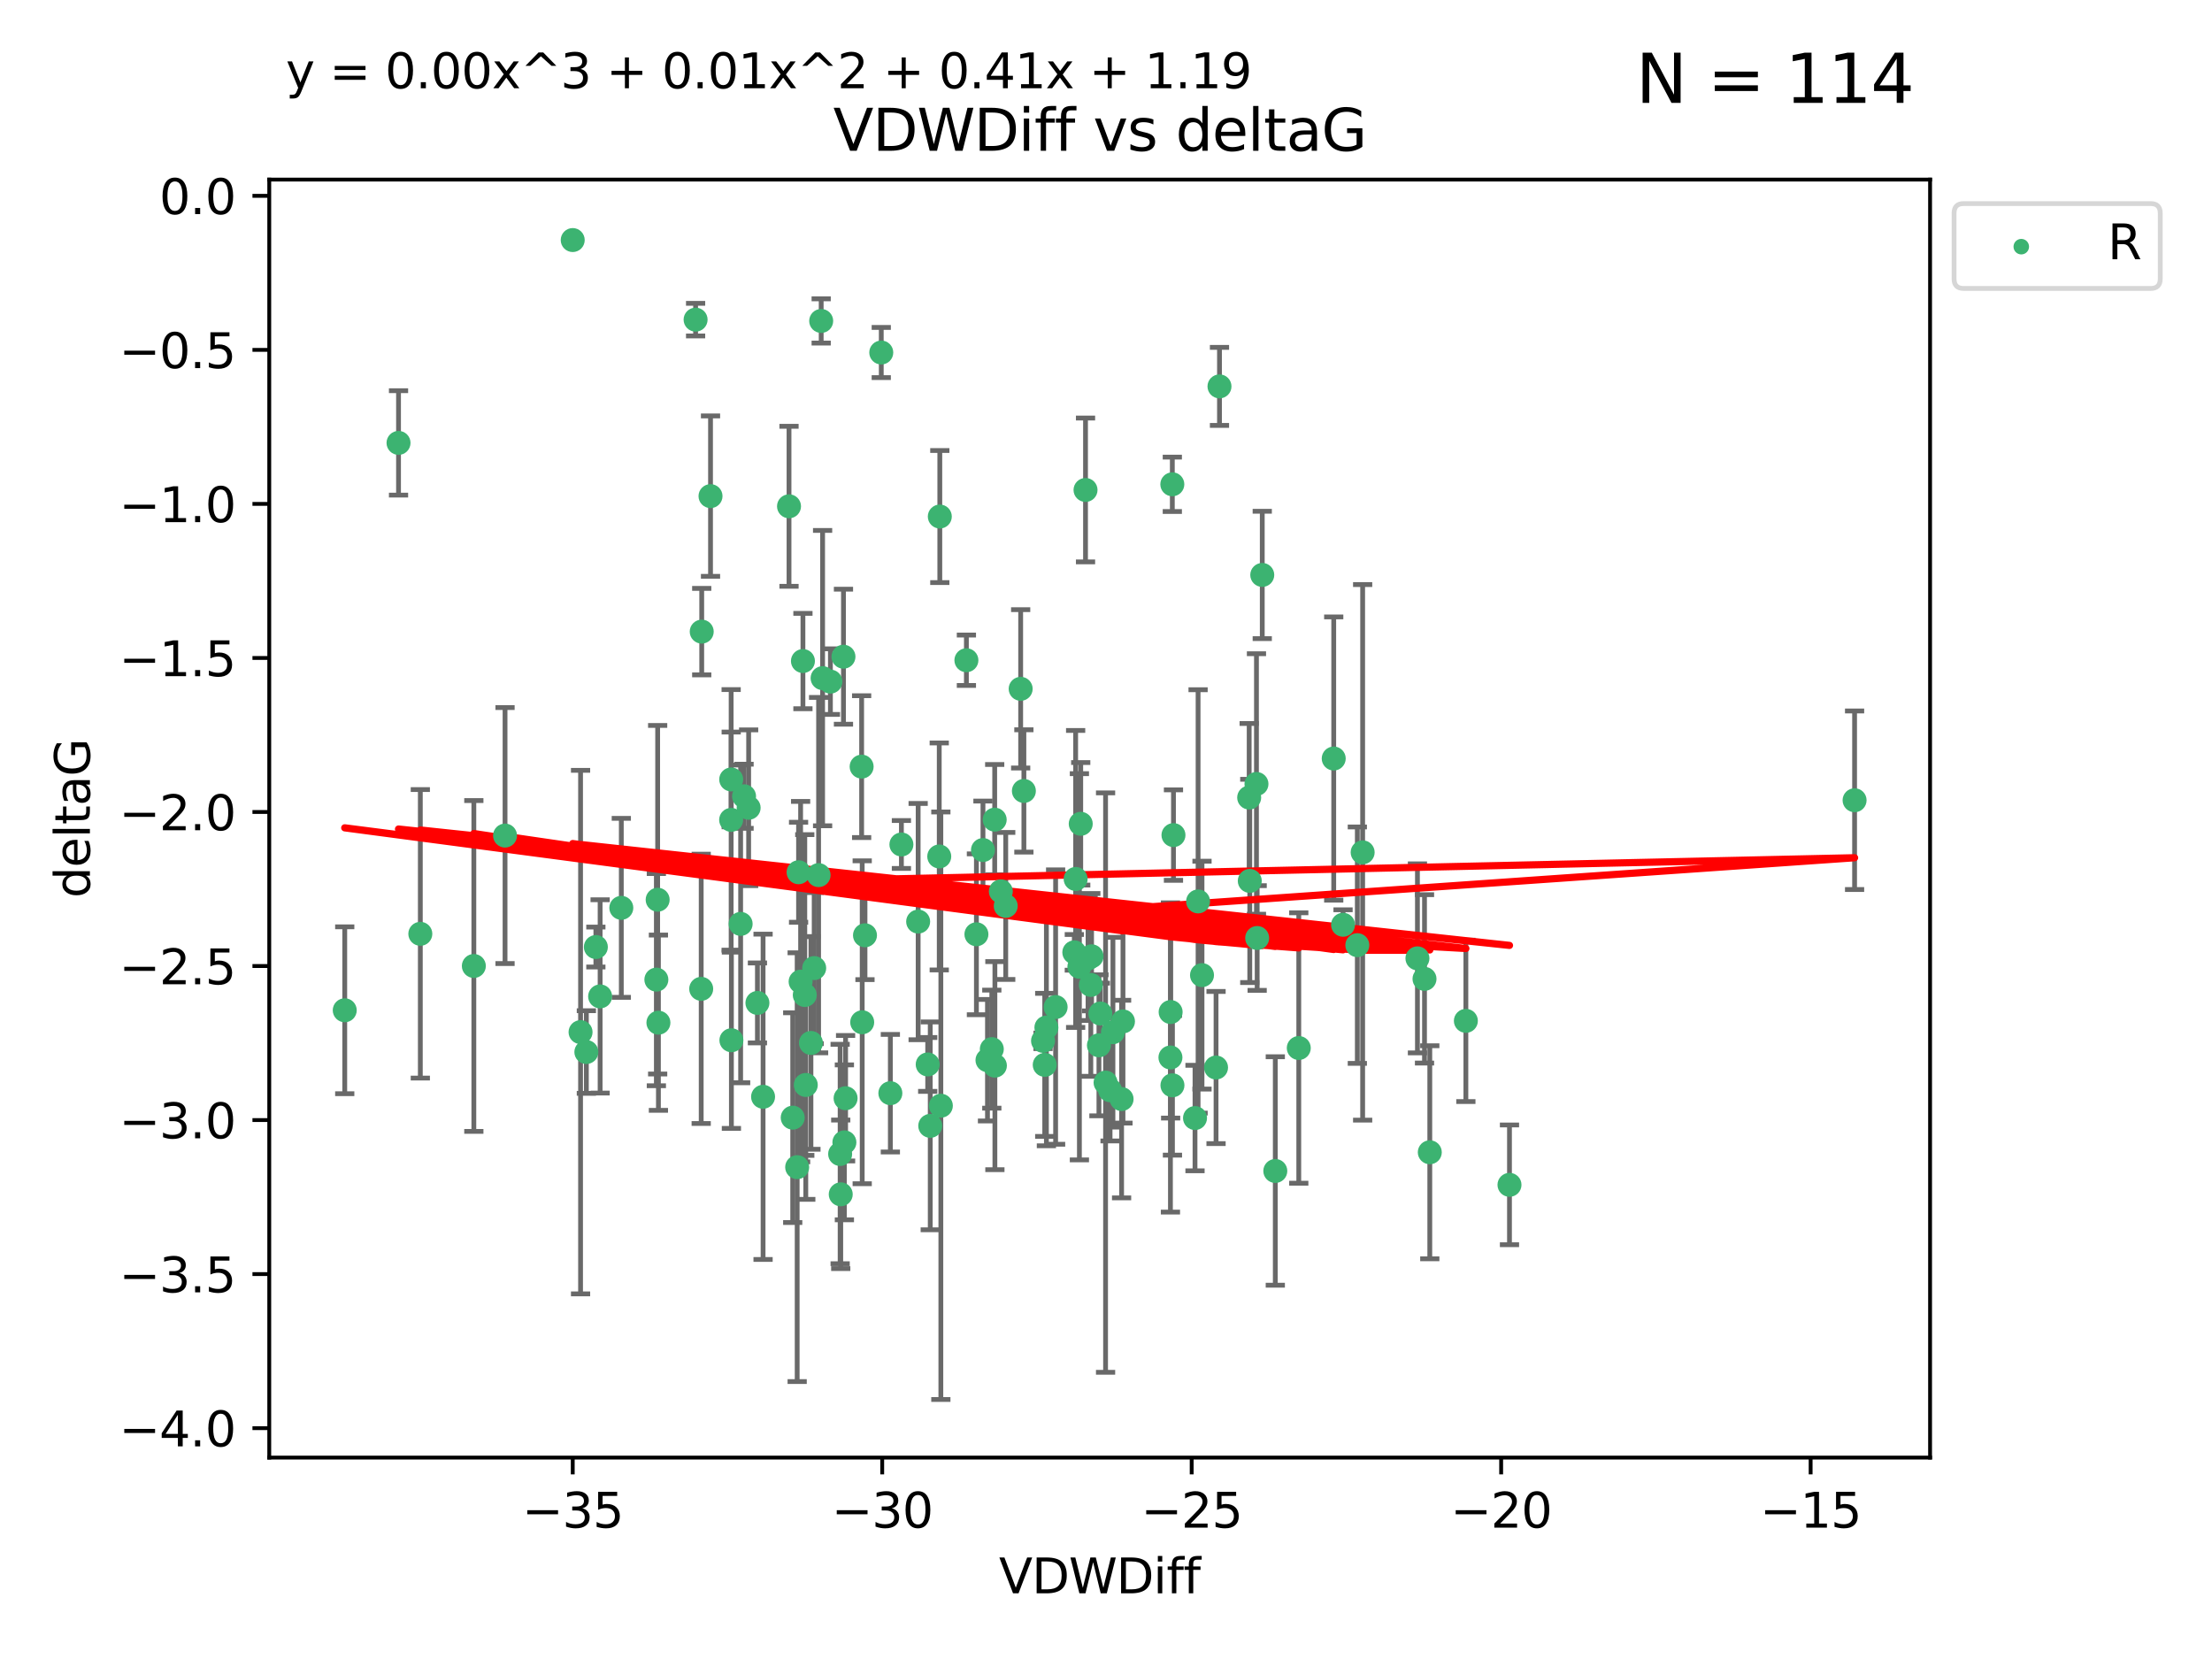 <?xml version="1.0" encoding="utf-8" standalone="no"?>
<!DOCTYPE svg PUBLIC "-//W3C//DTD SVG 1.1//EN"
  "http://www.w3.org/Graphics/SVG/1.1/DTD/svg11.dtd">
<svg xmlns:xlink="http://www.w3.org/1999/xlink" width="460.8pt" height="345.6pt" viewBox="0 0 460.8 345.6" xmlns="http://www.w3.org/2000/svg" version="1.1">
 <defs>
  <style type="text/css">*{stroke-linejoin: round; stroke-linecap: butt}</style>
 </defs>
 <g id="figure_1">
  <g id="patch_1">
   <path d="M 0 345.6 
L 460.8 345.6 
L 460.8 0 
L 0 0 
z
" style="fill: #ffffff"/>
  </g>
  <g id="axes_1">
   <g id="patch_2">
    <path d="M 56.09 303.64 
L 402.07 303.64 
L 402.07 37.411 
L 56.09 37.411 
z
" style="fill: #ffffff"/>
   </g>
   <g id="PathCollection_1">
    <defs>
     <path id="m8558cadd93" d="M 0 1.118 
C 0.297 1.118 0.581 1 0.791 0.791 
C 1 0.581 1.118 0.297 1.118 0 
C 1.118 -0.297 1 -0.581 0.791 -0.791 
C 0.581 -1 0.297 -1.118 0 -1.118 
C -0.297 -1.118 -0.581 -1 -0.791 -0.791 
C -1 -0.581 -1.118 -0.297 -1.118 0 
C -1.118 0.297 -1 0.581 -0.791 0.791 
C -0.581 1 -0.297 1.118 0 1.118 
z
" style="stroke: #3cb371"/>
    </defs>
    <g clip-path="url(#pcd51f83cd7)">
     <use xlink:href="#m8558cadd93" x="144.906" y="66.587" style="fill: #3cb371; stroke: #3cb371"/>
     <use xlink:href="#m8558cadd93" x="83.02" y="92.263" style="fill: #3cb371; stroke: #3cb371"/>
     <use xlink:href="#m8558cadd93" x="176.152" y="228.782" style="fill: #3cb371; stroke: #3cb371"/>
     <use xlink:href="#m8558cadd93" x="137.16" y="213.045" style="fill: #3cb371; stroke: #3cb371"/>
     <use xlink:href="#m8558cadd93" x="167.651" y="207.279" style="fill: #3cb371; stroke: #3cb371"/>
     <use xlink:href="#m8558cadd93" x="229.226" y="211.137" style="fill: #3cb371; stroke: #3cb371"/>
     <use xlink:href="#m8558cadd93" x="164.366" y="105.471" style="fill: #3cb371; stroke: #3cb371"/>
     <use xlink:href="#m8558cadd93" x="175.017" y="240.401" style="fill: #3cb371; stroke: #3cb371"/>
     <use xlink:href="#m8558cadd93" x="233.936" y="212.783" style="fill: #3cb371; stroke: #3cb371"/>
     <use xlink:href="#m8558cadd93" x="219.905" y="209.788" style="fill: #3cb371; stroke: #3cb371"/>
     <use xlink:href="#m8558cadd93" x="170.53" y="182.302" style="fill: #3cb371; stroke: #3cb371"/>
     <use xlink:href="#m8558cadd93" x="155.956" y="168.276" style="fill: #3cb371; stroke: #3cb371"/>
     <use xlink:href="#m8558cadd93" x="262.951" y="119.77" style="fill: #3cb371; stroke: #3cb371"/>
     <use xlink:href="#m8558cadd93" x="244.455" y="173.966" style="fill: #3cb371; stroke: #3cb371"/>
     <use xlink:href="#m8558cadd93" x="129.43" y="189.119" style="fill: #3cb371; stroke: #3cb371"/>
     <use xlink:href="#m8558cadd93" x="223.799" y="198.391" style="fill: #3cb371; stroke: #3cb371"/>
     <use xlink:href="#m8558cadd93" x="98.71" y="201.231" style="fill: #3cb371; stroke: #3cb371"/>
     <use xlink:href="#m8558cadd93" x="231.844" y="215.025" style="fill: #3cb371; stroke: #3cb371"/>
     <use xlink:href="#m8558cadd93" x="224.859" y="201.398" style="fill: #3cb371; stroke: #3cb371"/>
     <use xlink:href="#m8558cadd93" x="254.041" y="80.492" style="fill: #3cb371; stroke: #3cb371"/>
     <use xlink:href="#m8558cadd93" x="136.733" y="204.073" style="fill: #3cb371; stroke: #3cb371"/>
     <use xlink:href="#m8558cadd93" x="158.962" y="228.48" style="fill: #3cb371; stroke: #3cb371"/>
     <use xlink:href="#m8558cadd93" x="207.213" y="170.75" style="fill: #3cb371; stroke: #3cb371"/>
     <use xlink:href="#m8558cadd93" x="125.016" y="207.568" style="fill: #3cb371; stroke: #3cb371"/>
     <use xlink:href="#m8558cadd93" x="193.787" y="234.537" style="fill: #3cb371; stroke: #3cb371"/>
     <use xlink:href="#m8558cadd93" x="187.78" y="175.921" style="fill: #3cb371; stroke: #3cb371"/>
     <use xlink:href="#m8558cadd93" x="231.246" y="227.111" style="fill: #3cb371; stroke: #3cb371"/>
     <use xlink:href="#m8558cadd93" x="71.816" y="210.458" style="fill: #3cb371; stroke: #3cb371"/>
     <use xlink:href="#m8558cadd93" x="204.77" y="177.077" style="fill: #3cb371; stroke: #3cb371"/>
     <use xlink:href="#m8558cadd93" x="261.891" y="195.403" style="fill: #3cb371; stroke: #3cb371"/>
     <use xlink:href="#m8558cadd93" x="185.478" y="227.731" style="fill: #3cb371; stroke: #3cb371"/>
     <use xlink:href="#m8558cadd93" x="146.182" y="131.578" style="fill: #3cb371; stroke: #3cb371"/>
     <use xlink:href="#m8558cadd93" x="120.942" y="215.008" style="fill: #3cb371; stroke: #3cb371"/>
     <use xlink:href="#m8558cadd93" x="314.453" y="246.822" style="fill: #3cb371; stroke: #3cb371"/>
     <use xlink:href="#m8558cadd93" x="87.561" y="194.532" style="fill: #3cb371; stroke: #3cb371"/>
     <use xlink:href="#m8558cadd93" x="243.865" y="210.822" style="fill: #3cb371; stroke: #3cb371"/>
     <use xlink:href="#m8558cadd93" x="146.072" y="205.995" style="fill: #3cb371; stroke: #3cb371"/>
     <use xlink:href="#m8558cadd93" x="157.786" y="208.927" style="fill: #3cb371; stroke: #3cb371"/>
     <use xlink:href="#m8558cadd93" x="124.128" y="197.284" style="fill: #3cb371; stroke: #3cb371"/>
     <use xlink:href="#m8558cadd93" x="152.364" y="216.703" style="fill: #3cb371; stroke: #3cb371"/>
     <use xlink:href="#m8558cadd93" x="166.783" y="204.49" style="fill: #3cb371; stroke: #3cb371"/>
     <use xlink:href="#m8558cadd93" x="119.308" y="50.008" style="fill: #3cb371; stroke: #3cb371"/>
     <use xlink:href="#m8558cadd93" x="277.839" y="158.015" style="fill: #3cb371; stroke: #3cb371"/>
     <use xlink:href="#m8558cadd93" x="152.311" y="170.795" style="fill: #3cb371; stroke: #3cb371"/>
     <use xlink:href="#m8558cadd93" x="195.779" y="107.603" style="fill: #3cb371; stroke: #3cb371"/>
     <use xlink:href="#m8558cadd93" x="265.669" y="243.934" style="fill: #3cb371; stroke: #3cb371"/>
     <use xlink:href="#m8558cadd93" x="152.324" y="162.373" style="fill: #3cb371; stroke: #3cb371"/>
     <use xlink:href="#m8558cadd93" x="213.294" y="164.768" style="fill: #3cb371; stroke: #3cb371"/>
     <use xlink:href="#m8558cadd93" x="233.648" y="228.954" style="fill: #3cb371; stroke: #3cb371"/>
     <use xlink:href="#m8558cadd93" x="227.392" y="199.212" style="fill: #3cb371; stroke: #3cb371"/>
     <use xlink:href="#m8558cadd93" x="228.928" y="217.755" style="fill: #3cb371; stroke: #3cb371"/>
     <use xlink:href="#m8558cadd93" x="297.852" y="240.04" style="fill: #3cb371; stroke: #3cb371"/>
     <use xlink:href="#m8558cadd93" x="175.709" y="136.804" style="fill: #3cb371; stroke: #3cb371"/>
     <use xlink:href="#m8558cadd93" x="260.351" y="183.511" style="fill: #3cb371; stroke: #3cb371"/>
     <use xlink:href="#m8558cadd93" x="180.192" y="194.838" style="fill: #3cb371; stroke: #3cb371"/>
     <use xlink:href="#m8558cadd93" x="248.942" y="232.91" style="fill: #3cb371; stroke: #3cb371"/>
     <use xlink:href="#m8558cadd93" x="137.002" y="187.43" style="fill: #3cb371; stroke: #3cb371"/>
     <use xlink:href="#m8558cadd93" x="179.613" y="212.956" style="fill: #3cb371; stroke: #3cb371"/>
     <use xlink:href="#m8558cadd93" x="193.257" y="221.742" style="fill: #3cb371; stroke: #3cb371"/>
     <use xlink:href="#m8558cadd93" x="217.985" y="214.051" style="fill: #3cb371; stroke: #3cb371"/>
     <use xlink:href="#m8558cadd93" x="217.283" y="216.828" style="fill: #3cb371; stroke: #3cb371"/>
     <use xlink:href="#m8558cadd93" x="226.135" y="102.068" style="fill: #3cb371; stroke: #3cb371"/>
     <use xlink:href="#m8558cadd93" x="122.151" y="219.155" style="fill: #3cb371; stroke: #3cb371"/>
     <use xlink:href="#m8558cadd93" x="166.065" y="243.142" style="fill: #3cb371; stroke: #3cb371"/>
     <use xlink:href="#m8558cadd93" x="171.363" y="141.266" style="fill: #3cb371; stroke: #3cb371"/>
     <use xlink:href="#m8558cadd93" x="171.068" y="66.86" style="fill: #3cb371; stroke: #3cb371"/>
     <use xlink:href="#m8558cadd93" x="166.357" y="181.705" style="fill: #3cb371; stroke: #3cb371"/>
     <use xlink:href="#m8558cadd93" x="207.255" y="221.993" style="fill: #3cb371; stroke: #3cb371"/>
     <use xlink:href="#m8558cadd93" x="179.494" y="159.703" style="fill: #3cb371; stroke: #3cb371"/>
     <use xlink:href="#m8558cadd93" x="165.137" y="232.827" style="fill: #3cb371; stroke: #3cb371"/>
     <use xlink:href="#m8558cadd93" x="282.757" y="196.896" style="fill: #3cb371; stroke: #3cb371"/>
     <use xlink:href="#m8558cadd93" x="154.288" y="192.464" style="fill: #3cb371; stroke: #3cb371"/>
     <use xlink:href="#m8558cadd93" x="226.661" y="199.654" style="fill: #3cb371; stroke: #3cb371"/>
     <use xlink:href="#m8558cadd93" x="296.751" y="203.918" style="fill: #3cb371; stroke: #3cb371"/>
     <use xlink:href="#m8558cadd93" x="227.239" y="205.177" style="fill: #3cb371; stroke: #3cb371"/>
     <use xlink:href="#m8558cadd93" x="191.268" y="191.986" style="fill: #3cb371; stroke: #3cb371"/>
     <use xlink:href="#m8558cadd93" x="168.933" y="217.262" style="fill: #3cb371; stroke: #3cb371"/>
     <use xlink:href="#m8558cadd93" x="172.99" y="141.992" style="fill: #3cb371; stroke: #3cb371"/>
     <use xlink:href="#m8558cadd93" x="175.141" y="248.798" style="fill: #3cb371; stroke: #3cb371"/>
     <use xlink:href="#m8558cadd93" x="105.209" y="174.063" style="fill: #3cb371; stroke: #3cb371"/>
     <use xlink:href="#m8558cadd93" x="201.318" y="137.541" style="fill: #3cb371; stroke: #3cb371"/>
     <use xlink:href="#m8558cadd93" x="253.324" y="222.384" style="fill: #3cb371; stroke: #3cb371"/>
     <use xlink:href="#m8558cadd93" x="270.559" y="218.319" style="fill: #3cb371; stroke: #3cb371"/>
     <use xlink:href="#m8558cadd93" x="155" y="165.877" style="fill: #3cb371; stroke: #3cb371"/>
     <use xlink:href="#m8558cadd93" x="244.242" y="226.09" style="fill: #3cb371; stroke: #3cb371"/>
     <use xlink:href="#m8558cadd93" x="167.86" y="226.018" style="fill: #3cb371; stroke: #3cb371"/>
     <use xlink:href="#m8558cadd93" x="249.584" y="187.782" style="fill: #3cb371; stroke: #3cb371"/>
     <use xlink:href="#m8558cadd93" x="283.865" y="177.559" style="fill: #3cb371; stroke: #3cb371"/>
     <use xlink:href="#m8558cadd93" x="295.278" y="199.642" style="fill: #3cb371; stroke: #3cb371"/>
     <use xlink:href="#m8558cadd93" x="167.266" y="137.706" style="fill: #3cb371; stroke: #3cb371"/>
     <use xlink:href="#m8558cadd93" x="208.492" y="185.685" style="fill: #3cb371; stroke: #3cb371"/>
     <use xlink:href="#m8558cadd93" x="260.226" y="166.147" style="fill: #3cb371; stroke: #3cb371"/>
     <use xlink:href="#m8558cadd93" x="243.824" y="220.291" style="fill: #3cb371; stroke: #3cb371"/>
     <use xlink:href="#m8558cadd93" x="203.406" y="194.628" style="fill: #3cb371; stroke: #3cb371"/>
     <use xlink:href="#m8558cadd93" x="148.014" y="103.352" style="fill: #3cb371; stroke: #3cb371"/>
     <use xlink:href="#m8558cadd93" x="305.368" y="212.664" style="fill: #3cb371; stroke: #3cb371"/>
     <use xlink:href="#m8558cadd93" x="230.311" y="225.524" style="fill: #3cb371; stroke: #3cb371"/>
     <use xlink:href="#m8558cadd93" x="195.997" y="230.343" style="fill: #3cb371; stroke: #3cb371"/>
     <use xlink:href="#m8558cadd93" x="183.583" y="73.437" style="fill: #3cb371; stroke: #3cb371"/>
     <use xlink:href="#m8558cadd93" x="244.216" y="100.888" style="fill: #3cb371; stroke: #3cb371"/>
     <use xlink:href="#m8558cadd93" x="224.076" y="183.102" style="fill: #3cb371; stroke: #3cb371"/>
     <use xlink:href="#m8558cadd93" x="169.611" y="201.67" style="fill: #3cb371; stroke: #3cb371"/>
     <use xlink:href="#m8558cadd93" x="386.344" y="166.707" style="fill: #3cb371; stroke: #3cb371"/>
     <use xlink:href="#m8558cadd93" x="212.624" y="143.495" style="fill: #3cb371; stroke: #3cb371"/>
     <use xlink:href="#m8558cadd93" x="217.637" y="221.832" style="fill: #3cb371; stroke: #3cb371"/>
     <use xlink:href="#m8558cadd93" x="205.711" y="220.855" style="fill: #3cb371; stroke: #3cb371"/>
     <use xlink:href="#m8558cadd93" x="261.744" y="163.313" style="fill: #3cb371; stroke: #3cb371"/>
     <use xlink:href="#m8558cadd93" x="250.399" y="203.139" style="fill: #3cb371; stroke: #3cb371"/>
     <use xlink:href="#m8558cadd93" x="209.511" y="188.726" style="fill: #3cb371; stroke: #3cb371"/>
     <use xlink:href="#m8558cadd93" x="175.902" y="237.974" style="fill: #3cb371; stroke: #3cb371"/>
     <use xlink:href="#m8558cadd93" x="206.612" y="218.553" style="fill: #3cb371; stroke: #3cb371"/>
     <use xlink:href="#m8558cadd93" x="195.662" y="178.416" style="fill: #3cb371; stroke: #3cb371"/>
     <use xlink:href="#m8558cadd93" x="279.781" y="192.645" style="fill: #3cb371; stroke: #3cb371"/>
     <use xlink:href="#m8558cadd93" x="225.136" y="171.613" style="fill: #3cb371; stroke: #3cb371"/>
    </g>
   </g>
   <g id="matplotlib.axis_1">
    <g id="xtick_1">
     <g id="line2d_1">
      <defs>
       <path id="m6b95cb81a2" d="M 0 0 
L 0 3.5 
" style="stroke: #000000; stroke-width: 0.8"/>
      </defs>
      <g>
       <use xlink:href="#m6b95cb81a2" x="119.311" y="303.64" style="stroke: #000000; stroke-width: 0.8"/>
      </g>
     </g>
     <g id="text_1">
      <!-- −35 -->
      <g transform="translate(108.758 318.238)scale(0.1 -0.1)">
       <defs>
        <path id="DejaVuSans-2212" d="M 678 2272 
L 4684 2272 
L 4684 1741 
L 678 1741 
L 678 2272 
z
" transform="scale(0.016)"/>
        <path id="DejaVuSans-33" d="M 2597 2516 
Q 3050 2419 3304 2112 
Q 3559 1806 3559 1356 
Q 3559 666 3084 287 
Q 2609 -91 1734 -91 
Q 1441 -91 1130 -33 
Q 819 25 488 141 
L 488 750 
Q 750 597 1062 519 
Q 1375 441 1716 441 
Q 2309 441 2620 675 
Q 2931 909 2931 1356 
Q 2931 1769 2642 2001 
Q 2353 2234 1838 2234 
L 1294 2234 
L 1294 2753 
L 1863 2753 
Q 2328 2753 2575 2939 
Q 2822 3125 2822 3475 
Q 2822 3834 2567 4026 
Q 2313 4219 1838 4219 
Q 1578 4219 1281 4162 
Q 984 4106 628 3988 
L 628 4550 
Q 988 4650 1302 4700 
Q 1616 4750 1894 4750 
Q 2613 4750 3031 4423 
Q 3450 4097 3450 3541 
Q 3450 3153 3228 2886 
Q 3006 2619 2597 2516 
z
" transform="scale(0.016)"/>
        <path id="DejaVuSans-35" d="M 691 4666 
L 3169 4666 
L 3169 4134 
L 1269 4134 
L 1269 2991 
Q 1406 3038 1543 3061 
Q 1681 3084 1819 3084 
Q 2600 3084 3056 2656 
Q 3513 2228 3513 1497 
Q 3513 744 3044 326 
Q 2575 -91 1722 -91 
Q 1428 -91 1123 -41 
Q 819 9 494 109 
L 494 744 
Q 775 591 1075 516 
Q 1375 441 1709 441 
Q 2250 441 2565 725 
Q 2881 1009 2881 1497 
Q 2881 1984 2565 2268 
Q 2250 2553 1709 2553 
Q 1456 2553 1204 2497 
Q 953 2441 691 2322 
L 691 4666 
z
" transform="scale(0.016)"/>
       </defs>
       <use xlink:href="#DejaVuSans-2212"/>
       <use xlink:href="#DejaVuSans-33" x="83.789"/>
       <use xlink:href="#DejaVuSans-35" x="147.412"/>
      </g>
     </g>
    </g>
    <g id="xtick_2">
     <g id="line2d_2">
      <g>
       <use xlink:href="#m6b95cb81a2" x="183.78" y="303.64" style="stroke: #000000; stroke-width: 0.8"/>
      </g>
     </g>
     <g id="text_2">
      <!-- −30 -->
      <g transform="translate(173.228 318.238)scale(0.1 -0.1)">
       <defs>
        <path id="DejaVuSans-30" d="M 2034 4250 
Q 1547 4250 1301 3770 
Q 1056 3291 1056 2328 
Q 1056 1369 1301 889 
Q 1547 409 2034 409 
Q 2525 409 2770 889 
Q 3016 1369 3016 2328 
Q 3016 3291 2770 3770 
Q 2525 4250 2034 4250 
z
M 2034 4750 
Q 2819 4750 3233 4129 
Q 3647 3509 3647 2328 
Q 3647 1150 3233 529 
Q 2819 -91 2034 -91 
Q 1250 -91 836 529 
Q 422 1150 422 2328 
Q 422 3509 836 4129 
Q 1250 4750 2034 4750 
z
" transform="scale(0.016)"/>
       </defs>
       <use xlink:href="#DejaVuSans-2212"/>
       <use xlink:href="#DejaVuSans-33" x="83.789"/>
       <use xlink:href="#DejaVuSans-30" x="147.412"/>
      </g>
     </g>
    </g>
    <g id="xtick_3">
     <g id="line2d_3">
      <g>
       <use xlink:href="#m6b95cb81a2" x="248.249" y="303.64" style="stroke: #000000; stroke-width: 0.8"/>
      </g>
     </g>
     <g id="text_3">
      <!-- −25 -->
      <g transform="translate(237.697 318.238)scale(0.1 -0.1)">
       <defs>
        <path id="DejaVuSans-32" d="M 1228 531 
L 3431 531 
L 3431 0 
L 469 0 
L 469 531 
Q 828 903 1448 1529 
Q 2069 2156 2228 2338 
Q 2531 2678 2651 2914 
Q 2772 3150 2772 3378 
Q 2772 3750 2511 3984 
Q 2250 4219 1831 4219 
Q 1534 4219 1204 4116 
Q 875 4013 500 3803 
L 500 4441 
Q 881 4594 1212 4672 
Q 1544 4750 1819 4750 
Q 2544 4750 2975 4387 
Q 3406 4025 3406 3419 
Q 3406 3131 3298 2873 
Q 3191 2616 2906 2266 
Q 2828 2175 2409 1742 
Q 1991 1309 1228 531 
z
" transform="scale(0.016)"/>
       </defs>
       <use xlink:href="#DejaVuSans-2212"/>
       <use xlink:href="#DejaVuSans-32" x="83.789"/>
       <use xlink:href="#DejaVuSans-35" x="147.412"/>
      </g>
     </g>
    </g>
    <g id="xtick_4">
     <g id="line2d_4">
      <g>
       <use xlink:href="#m6b95cb81a2" x="312.718" y="303.64" style="stroke: #000000; stroke-width: 0.8"/>
      </g>
     </g>
     <g id="text_4">
      <!-- −20 -->
      <g transform="translate(302.166 318.238)scale(0.1 -0.1)">
       <use xlink:href="#DejaVuSans-2212"/>
       <use xlink:href="#DejaVuSans-32" x="83.789"/>
       <use xlink:href="#DejaVuSans-30" x="147.412"/>
      </g>
     </g>
    </g>
    <g id="xtick_5">
     <g id="line2d_5">
      <g>
       <use xlink:href="#m6b95cb81a2" x="377.188" y="303.64" style="stroke: #000000; stroke-width: 0.8"/>
      </g>
     </g>
     <g id="text_5">
      <!-- −15 -->
      <g transform="translate(366.635 318.238)scale(0.1 -0.1)">
       <defs>
        <path id="DejaVuSans-31" d="M 794 531 
L 1825 531 
L 1825 4091 
L 703 3866 
L 703 4441 
L 1819 4666 
L 2450 4666 
L 2450 531 
L 3481 531 
L 3481 0 
L 794 0 
L 794 531 
z
" transform="scale(0.016)"/>
       </defs>
       <use xlink:href="#DejaVuSans-2212"/>
       <use xlink:href="#DejaVuSans-31" x="83.789"/>
       <use xlink:href="#DejaVuSans-35" x="147.412"/>
      </g>
     </g>
    </g>
    <g id="text_6">
     <!-- VDWDiff -->
     <g transform="translate(208.107 331.917)scale(0.1 -0.1)">
      <defs>
       <path id="DejaVuSans-56" d="M 1831 0 
L 50 4666 
L 709 4666 
L 2188 738 
L 3669 4666 
L 4325 4666 
L 2547 0 
L 1831 0 
z
" transform="scale(0.016)"/>
       <path id="DejaVuSans-44" d="M 1259 4147 
L 1259 519 
L 2022 519 
Q 2988 519 3436 956 
Q 3884 1394 3884 2338 
Q 3884 3275 3436 3711 
Q 2988 4147 2022 4147 
L 1259 4147 
z
M 628 4666 
L 1925 4666 
Q 3281 4666 3915 4102 
Q 4550 3538 4550 2338 
Q 4550 1131 3912 565 
Q 3275 0 1925 0 
L 628 0 
L 628 4666 
z
" transform="scale(0.016)"/>
       <path id="DejaVuSans-57" d="M 213 4666 
L 850 4666 
L 1831 722 
L 2809 4666 
L 3519 4666 
L 4500 722 
L 5478 4666 
L 6119 4666 
L 4947 0 
L 4153 0 
L 3169 4050 
L 2175 0 
L 1381 0 
L 213 4666 
z
" transform="scale(0.016)"/>
       <path id="DejaVuSans-69" d="M 603 3500 
L 1178 3500 
L 1178 0 
L 603 0 
L 603 3500 
z
M 603 4863 
L 1178 4863 
L 1178 4134 
L 603 4134 
L 603 4863 
z
" transform="scale(0.016)"/>
       <path id="DejaVuSans-66" d="M 2375 4863 
L 2375 4384 
L 1825 4384 
Q 1516 4384 1395 4259 
Q 1275 4134 1275 3809 
L 1275 3500 
L 2222 3500 
L 2222 3053 
L 1275 3053 
L 1275 0 
L 697 0 
L 697 3053 
L 147 3053 
L 147 3500 
L 697 3500 
L 697 3744 
Q 697 4328 969 4595 
Q 1241 4863 1831 4863 
L 2375 4863 
z
" transform="scale(0.016)"/>
      </defs>
      <use xlink:href="#DejaVuSans-56"/>
      <use xlink:href="#DejaVuSans-44" x="68.408"/>
      <use xlink:href="#DejaVuSans-57" x="145.41"/>
      <use xlink:href="#DejaVuSans-44" x="244.287"/>
      <use xlink:href="#DejaVuSans-69" x="321.289"/>
      <use xlink:href="#DejaVuSans-66" x="349.072"/>
      <use xlink:href="#DejaVuSans-66" x="384.277"/>
     </g>
    </g>
   </g>
   <g id="matplotlib.axis_2">
    <g id="ytick_1">
     <g id="line2d_6">
      <defs>
       <path id="m97cd9427a9" d="M 0 0 
L -3.5 0 
" style="stroke: #000000; stroke-width: 0.8"/>
      </defs>
      <g>
       <use xlink:href="#m97cd9427a9" x="56.09" y="297.506" style="stroke: #000000; stroke-width: 0.8"/>
      </g>
     </g>
     <g id="text_7">
      <!-- −4.0 -->
      <g transform="translate(24.807 301.305)scale(0.1 -0.1)">
       <defs>
        <path id="DejaVuSans-34" d="M 2419 4116 
L 825 1625 
L 2419 1625 
L 2419 4116 
z
M 2253 4666 
L 3047 4666 
L 3047 1625 
L 3713 1625 
L 3713 1100 
L 3047 1100 
L 3047 0 
L 2419 0 
L 2419 1100 
L 313 1100 
L 313 1709 
L 2253 4666 
z
" transform="scale(0.016)"/>
        <path id="DejaVuSans-2e" d="M 684 794 
L 1344 794 
L 1344 0 
L 684 0 
L 684 794 
z
" transform="scale(0.016)"/>
       </defs>
       <use xlink:href="#DejaVuSans-2212"/>
       <use xlink:href="#DejaVuSans-34" x="83.789"/>
       <use xlink:href="#DejaVuSans-2e" x="147.412"/>
       <use xlink:href="#DejaVuSans-30" x="179.199"/>
      </g>
     </g>
    </g>
    <g id="ytick_2">
     <g id="line2d_7">
      <g>
       <use xlink:href="#m97cd9427a9" x="56.09" y="265.417" style="stroke: #000000; stroke-width: 0.8"/>
      </g>
     </g>
     <g id="text_8">
      <!-- −3.5 -->
      <g transform="translate(24.807 269.217)scale(0.1 -0.1)">
       <use xlink:href="#DejaVuSans-2212"/>
       <use xlink:href="#DejaVuSans-33" x="83.789"/>
       <use xlink:href="#DejaVuSans-2e" x="147.412"/>
       <use xlink:href="#DejaVuSans-35" x="179.199"/>
      </g>
     </g>
    </g>
    <g id="ytick_3">
     <g id="line2d_8">
      <g>
       <use xlink:href="#m97cd9427a9" x="56.09" y="233.329" style="stroke: #000000; stroke-width: 0.8"/>
      </g>
     </g>
     <g id="text_9">
      <!-- −3.0 -->
      <g transform="translate(24.807 237.128)scale(0.1 -0.1)">
       <use xlink:href="#DejaVuSans-2212"/>
       <use xlink:href="#DejaVuSans-33" x="83.789"/>
       <use xlink:href="#DejaVuSans-2e" x="147.412"/>
       <use xlink:href="#DejaVuSans-30" x="179.199"/>
      </g>
     </g>
    </g>
    <g id="ytick_4">
     <g id="line2d_9">
      <g>
       <use xlink:href="#m97cd9427a9" x="56.09" y="201.24" style="stroke: #000000; stroke-width: 0.8"/>
      </g>
     </g>
     <g id="text_10">
      <!-- −2.5 -->
      <g transform="translate(24.807 205.039)scale(0.1 -0.1)">
       <use xlink:href="#DejaVuSans-2212"/>
       <use xlink:href="#DejaVuSans-32" x="83.789"/>
       <use xlink:href="#DejaVuSans-2e" x="147.412"/>
       <use xlink:href="#DejaVuSans-35" x="179.199"/>
      </g>
     </g>
    </g>
    <g id="ytick_5">
     <g id="line2d_10">
      <g>
       <use xlink:href="#m97cd9427a9" x="56.09" y="169.151" style="stroke: #000000; stroke-width: 0.8"/>
      </g>
     </g>
     <g id="text_11">
      <!-- −2.0 -->
      <g transform="translate(24.807 172.951)scale(0.1 -0.1)">
       <use xlink:href="#DejaVuSans-2212"/>
       <use xlink:href="#DejaVuSans-32" x="83.789"/>
       <use xlink:href="#DejaVuSans-2e" x="147.412"/>
       <use xlink:href="#DejaVuSans-30" x="179.199"/>
      </g>
     </g>
    </g>
    <g id="ytick_6">
     <g id="line2d_11">
      <g>
       <use xlink:href="#m97cd9427a9" x="56.09" y="137.063" style="stroke: #000000; stroke-width: 0.8"/>
      </g>
     </g>
     <g id="text_12">
      <!-- −1.5 -->
      <g transform="translate(24.807 140.862)scale(0.1 -0.1)">
       <use xlink:href="#DejaVuSans-2212"/>
       <use xlink:href="#DejaVuSans-31" x="83.789"/>
       <use xlink:href="#DejaVuSans-2e" x="147.412"/>
       <use xlink:href="#DejaVuSans-35" x="179.199"/>
      </g>
     </g>
    </g>
    <g id="ytick_7">
     <g id="line2d_12">
      <g>
       <use xlink:href="#m97cd9427a9" x="56.09" y="104.974" style="stroke: #000000; stroke-width: 0.8"/>
      </g>
     </g>
     <g id="text_13">
      <!-- −1.0 -->
      <g transform="translate(24.807 108.773)scale(0.1 -0.1)">
       <use xlink:href="#DejaVuSans-2212"/>
       <use xlink:href="#DejaVuSans-31" x="83.789"/>
       <use xlink:href="#DejaVuSans-2e" x="147.412"/>
       <use xlink:href="#DejaVuSans-30" x="179.199"/>
      </g>
     </g>
    </g>
    <g id="ytick_8">
     <g id="line2d_13">
      <g>
       <use xlink:href="#m97cd9427a9" x="56.09" y="72.885" style="stroke: #000000; stroke-width: 0.8"/>
      </g>
     </g>
     <g id="text_14">
      <!-- −0.5 -->
      <g transform="translate(24.807 76.685)scale(0.1 -0.1)">
       <use xlink:href="#DejaVuSans-2212"/>
       <use xlink:href="#DejaVuSans-30" x="83.789"/>
       <use xlink:href="#DejaVuSans-2e" x="147.412"/>
       <use xlink:href="#DejaVuSans-35" x="179.199"/>
      </g>
     </g>
    </g>
    <g id="ytick_9">
     <g id="line2d_14">
      <g>
       <use xlink:href="#m97cd9427a9" x="56.09" y="40.797" style="stroke: #000000; stroke-width: 0.8"/>
      </g>
     </g>
     <g id="text_15">
      <!-- 0.0 -->
      <g transform="translate(33.187 44.596)scale(0.1 -0.1)">
       <use xlink:href="#DejaVuSans-30"/>
       <use xlink:href="#DejaVuSans-2e" x="63.623"/>
       <use xlink:href="#DejaVuSans-30" x="95.41"/>
      </g>
     </g>
    </g>
    <g id="text_16">
     <!-- deltaG -->
     <g transform="translate(18.727 187.064)rotate(-90)scale(0.1 -0.1)">
      <defs>
       <path id="DejaVuSans-64" d="M 2906 2969 
L 2906 4863 
L 3481 4863 
L 3481 0 
L 2906 0 
L 2906 525 
Q 2725 213 2448 61 
Q 2172 -91 1784 -91 
Q 1150 -91 751 415 
Q 353 922 353 1747 
Q 353 2572 751 3078 
Q 1150 3584 1784 3584 
Q 2172 3584 2448 3432 
Q 2725 3281 2906 2969 
z
M 947 1747 
Q 947 1113 1208 752 
Q 1469 391 1925 391 
Q 2381 391 2643 752 
Q 2906 1113 2906 1747 
Q 2906 2381 2643 2742 
Q 2381 3103 1925 3103 
Q 1469 3103 1208 2742 
Q 947 2381 947 1747 
z
" transform="scale(0.016)"/>
       <path id="DejaVuSans-65" d="M 3597 1894 
L 3597 1613 
L 953 1613 
Q 991 1019 1311 708 
Q 1631 397 2203 397 
Q 2534 397 2845 478 
Q 3156 559 3463 722 
L 3463 178 
Q 3153 47 2828 -22 
Q 2503 -91 2169 -91 
Q 1331 -91 842 396 
Q 353 884 353 1716 
Q 353 2575 817 3079 
Q 1281 3584 2069 3584 
Q 2775 3584 3186 3129 
Q 3597 2675 3597 1894 
z
M 3022 2063 
Q 3016 2534 2758 2815 
Q 2500 3097 2075 3097 
Q 1594 3097 1305 2825 
Q 1016 2553 972 2059 
L 3022 2063 
z
" transform="scale(0.016)"/>
       <path id="DejaVuSans-6c" d="M 603 4863 
L 1178 4863 
L 1178 0 
L 603 0 
L 603 4863 
z
" transform="scale(0.016)"/>
       <path id="DejaVuSans-74" d="M 1172 4494 
L 1172 3500 
L 2356 3500 
L 2356 3053 
L 1172 3053 
L 1172 1153 
Q 1172 725 1289 603 
Q 1406 481 1766 481 
L 2356 481 
L 2356 0 
L 1766 0 
Q 1100 0 847 248 
Q 594 497 594 1153 
L 594 3053 
L 172 3053 
L 172 3500 
L 594 3500 
L 594 4494 
L 1172 4494 
z
" transform="scale(0.016)"/>
       <path id="DejaVuSans-61" d="M 2194 1759 
Q 1497 1759 1228 1600 
Q 959 1441 959 1056 
Q 959 750 1161 570 
Q 1363 391 1709 391 
Q 2188 391 2477 730 
Q 2766 1069 2766 1631 
L 2766 1759 
L 2194 1759 
z
M 3341 1997 
L 3341 0 
L 2766 0 
L 2766 531 
Q 2569 213 2275 61 
Q 1981 -91 1556 -91 
Q 1019 -91 701 211 
Q 384 513 384 1019 
Q 384 1609 779 1909 
Q 1175 2209 1959 2209 
L 2766 2209 
L 2766 2266 
Q 2766 2663 2505 2880 
Q 2244 3097 1772 3097 
Q 1472 3097 1187 3025 
Q 903 2953 641 2809 
L 641 3341 
Q 956 3463 1253 3523 
Q 1550 3584 1831 3584 
Q 2591 3584 2966 3190 
Q 3341 2797 3341 1997 
z
" transform="scale(0.016)"/>
       <path id="DejaVuSans-47" d="M 3809 666 
L 3809 1919 
L 2778 1919 
L 2778 2438 
L 4434 2438 
L 4434 434 
Q 4069 175 3628 42 
Q 3188 -91 2688 -91 
Q 1594 -91 976 548 
Q 359 1188 359 2328 
Q 359 3472 976 4111 
Q 1594 4750 2688 4750 
Q 3144 4750 3555 4637 
Q 3966 4525 4313 4306 
L 4313 3634 
Q 3963 3931 3569 4081 
Q 3175 4231 2741 4231 
Q 1884 4231 1454 3753 
Q 1025 3275 1025 2328 
Q 1025 1384 1454 906 
Q 1884 428 2741 428 
Q 3075 428 3337 486 
Q 3600 544 3809 666 
z
" transform="scale(0.016)"/>
      </defs>
      <use xlink:href="#DejaVuSans-64"/>
      <use xlink:href="#DejaVuSans-65" x="63.477"/>
      <use xlink:href="#DejaVuSans-6c" x="125"/>
      <use xlink:href="#DejaVuSans-74" x="152.783"/>
      <use xlink:href="#DejaVuSans-61" x="191.992"/>
      <use xlink:href="#DejaVuSans-47" x="253.271"/>
     </g>
    </g>
   </g>
   <g id="LineCollection_1">
    <path d="M 144.906 69.984 
L 144.906 63.189 
" clip-path="url(#pcd51f83cd7)" style="fill: none; stroke: #696969"/>
    <path d="M 83.02 103.141 
L 83.02 81.386 
" clip-path="url(#pcd51f83cd7)" style="fill: none; stroke: #696969"/>
    <path d="M 176.152 241.85 
L 176.152 215.713 
" clip-path="url(#pcd51f83cd7)" style="fill: none; stroke: #696969"/>
    <path d="M 137.16 231.3 
L 137.16 194.79 
" clip-path="url(#pcd51f83cd7)" style="fill: none; stroke: #696969"/>
    <path d="M 167.651 240.685 
L 167.651 173.873 
" clip-path="url(#pcd51f83cd7)" style="fill: none; stroke: #696969"/>
    <path d="M 229.226 217.468 
L 229.226 204.806 
" clip-path="url(#pcd51f83cd7)" style="fill: none; stroke: #696969"/>
    <path d="M 164.366 122.138 
L 164.366 88.805 
" clip-path="url(#pcd51f83cd7)" style="fill: none; stroke: #696969"/>
    <path d="M 175.017 263.256 
L 175.017 217.547 
" clip-path="url(#pcd51f83cd7)" style="fill: none; stroke: #696969"/>
    <path d="M 233.936 233.961 
L 233.936 191.604 
" clip-path="url(#pcd51f83cd7)" style="fill: none; stroke: #696969"/>
    <path d="M 219.905 238.365 
L 219.905 181.211 
" clip-path="url(#pcd51f83cd7)" style="fill: none; stroke: #696969"/>
    <path d="M 170.53 219.321 
L 170.53 145.283 
" clip-path="url(#pcd51f83cd7)" style="fill: none; stroke: #696969"/>
    <path d="M 155.956 184.502 
L 155.956 152.049 
" clip-path="url(#pcd51f83cd7)" style="fill: none; stroke: #696969"/>
    <path d="M 262.951 133.034 
L 262.951 106.506 
" clip-path="url(#pcd51f83cd7)" style="fill: none; stroke: #696969"/>
    <path d="M 244.455 183.387 
L 244.455 164.544 
" clip-path="url(#pcd51f83cd7)" style="fill: none; stroke: #696969"/>
    <path d="M 129.43 207.764 
L 129.43 170.474 
" clip-path="url(#pcd51f83cd7)" style="fill: none; stroke: #696969"/>
    <path d="M 223.799 202.11 
L 223.799 194.672 
" clip-path="url(#pcd51f83cd7)" style="fill: none; stroke: #696969"/>
    <path d="M 98.71 235.69 
L 98.71 166.771 
" clip-path="url(#pcd51f83cd7)" style="fill: none; stroke: #696969"/>
    <path d="M 231.844 234.787 
L 231.844 195.262 
" clip-path="url(#pcd51f83cd7)" style="fill: none; stroke: #696969"/>
    <path d="M 224.859 241.625 
L 224.859 161.17 
" clip-path="url(#pcd51f83cd7)" style="fill: none; stroke: #696969"/>
    <path d="M 254.041 88.62 
L 254.041 72.365 
" clip-path="url(#pcd51f83cd7)" style="fill: none; stroke: #696969"/>
    <path d="M 136.733 226.175 
L 136.733 181.972 
" clip-path="url(#pcd51f83cd7)" style="fill: none; stroke: #696969"/>
    <path d="M 158.962 262.366 
L 158.962 194.595 
" clip-path="url(#pcd51f83cd7)" style="fill: none; stroke: #696969"/>
    <path d="M 207.213 182.243 
L 207.213 159.258 
" clip-path="url(#pcd51f83cd7)" style="fill: none; stroke: #696969"/>
    <path d="M 125.016 227.701 
L 125.016 187.435 
" clip-path="url(#pcd51f83cd7)" style="fill: none; stroke: #696969"/>
    <path d="M 193.787 256.184 
L 193.787 212.889 
" clip-path="url(#pcd51f83cd7)" style="fill: none; stroke: #696969"/>
    <path d="M 187.78 180.909 
L 187.78 170.933 
" clip-path="url(#pcd51f83cd7)" style="fill: none; stroke: #696969"/>
    <path d="M 231.246 237.684 
L 231.246 216.539 
" clip-path="url(#pcd51f83cd7)" style="fill: none; stroke: #696969"/>
    <path d="M 71.816 227.838 
L 71.816 193.079 
" clip-path="url(#pcd51f83cd7)" style="fill: none; stroke: #696969"/>
    <path d="M 204.77 187.278 
L 204.77 166.876 
" clip-path="url(#pcd51f83cd7)" style="fill: none; stroke: #696969"/>
    <path d="M 261.891 206.307 
L 261.891 184.499 
" clip-path="url(#pcd51f83cd7)" style="fill: none; stroke: #696969"/>
    <path d="M 185.478 239.975 
L 185.478 215.486 
" clip-path="url(#pcd51f83cd7)" style="fill: none; stroke: #696969"/>
    <path d="M 146.182 140.586 
L 146.182 122.571 
" clip-path="url(#pcd51f83cd7)" style="fill: none; stroke: #696969"/>
    <path d="M 120.942 269.538 
L 120.942 160.477 
" clip-path="url(#pcd51f83cd7)" style="fill: none; stroke: #696969"/>
    <path d="M 314.453 259.293 
L 314.453 234.351 
" clip-path="url(#pcd51f83cd7)" style="fill: none; stroke: #696969"/>
    <path d="M 87.561 224.579 
L 87.561 164.484 
" clip-path="url(#pcd51f83cd7)" style="fill: none; stroke: #696969"/>
    <path d="M 243.865 232.91 
L 243.865 188.733 
" clip-path="url(#pcd51f83cd7)" style="fill: none; stroke: #696969"/>
    <path d="M 146.072 234.047 
L 146.072 177.943 
" clip-path="url(#pcd51f83cd7)" style="fill: none; stroke: #696969"/>
    <path d="M 157.786 217.254 
L 157.786 200.601 
" clip-path="url(#pcd51f83cd7)" style="fill: none; stroke: #696969"/>
    <path d="M 124.128 201.444 
L 124.128 193.123 
" clip-path="url(#pcd51f83cd7)" style="fill: none; stroke: #696969"/>
    <path d="M 152.364 235.064 
L 152.364 198.341 
" clip-path="url(#pcd51f83cd7)" style="fill: none; stroke: #696969"/>
    <path d="M 166.783 242.027 
L 166.783 166.953 
" clip-path="url(#pcd51f83cd7)" style="fill: none; stroke: #696969"/>
    <path d="M 119.308 50.503 
L 119.308 49.513 
" clip-path="url(#pcd51f83cd7)" style="fill: none; stroke: #696969"/>
    <path d="M 277.839 187.514 
L 277.839 128.516 
" clip-path="url(#pcd51f83cd7)" style="fill: none; stroke: #696969"/>
    <path d="M 152.311 197.935 
L 152.311 143.654 
" clip-path="url(#pcd51f83cd7)" style="fill: none; stroke: #696969"/>
    <path d="M 195.779 121.361 
L 195.779 93.846 
" clip-path="url(#pcd51f83cd7)" style="fill: none; stroke: #696969"/>
    <path d="M 265.669 267.729 
L 265.669 220.139 
" clip-path="url(#pcd51f83cd7)" style="fill: none; stroke: #696969"/>
    <path d="M 152.324 172.245 
L 152.324 152.501 
" clip-path="url(#pcd51f83cd7)" style="fill: none; stroke: #696969"/>
    <path d="M 213.294 177.509 
L 213.294 152.027 
" clip-path="url(#pcd51f83cd7)" style="fill: none; stroke: #696969"/>
    <path d="M 233.648 249.536 
L 233.648 208.371 
" clip-path="url(#pcd51f83cd7)" style="fill: none; stroke: #696969"/>
    <path d="M 227.392 210.589 
L 227.392 187.834 
" clip-path="url(#pcd51f83cd7)" style="fill: none; stroke: #696969"/>
    <path d="M 228.928 232.447 
L 228.928 203.062 
" clip-path="url(#pcd51f83cd7)" style="fill: none; stroke: #696969"/>
    <path d="M 297.852 262.23 
L 297.852 217.851 
" clip-path="url(#pcd51f83cd7)" style="fill: none; stroke: #696969"/>
    <path d="M 175.709 150.868 
L 175.709 122.74 
" clip-path="url(#pcd51f83cd7)" style="fill: none; stroke: #696969"/>
    <path d="M 260.351 204.682 
L 260.351 162.34 
" clip-path="url(#pcd51f83cd7)" style="fill: none; stroke: #696969"/>
    <path d="M 180.192 204.077 
L 180.192 185.6 
" clip-path="url(#pcd51f83cd7)" style="fill: none; stroke: #696969"/>
    <path d="M 248.942 243.9 
L 248.942 221.921 
" clip-path="url(#pcd51f83cd7)" style="fill: none; stroke: #696969"/>
    <path d="M 137.002 223.734 
L 137.002 151.127 
" clip-path="url(#pcd51f83cd7)" style="fill: none; stroke: #696969"/>
    <path d="M 179.613 246.589 
L 179.613 179.323 
" clip-path="url(#pcd51f83cd7)" style="fill: none; stroke: #696969"/>
    <path d="M 193.257 227.351 
L 193.257 216.133 
" clip-path="url(#pcd51f83cd7)" style="fill: none; stroke: #696969"/>
    <path d="M 217.985 238.691 
L 217.985 189.412 
" clip-path="url(#pcd51f83cd7)" style="fill: none; stroke: #696969"/>
    <path d="M 217.283 218.446 
L 217.283 215.21 
" clip-path="url(#pcd51f83cd7)" style="fill: none; stroke: #696969"/>
    <path d="M 226.135 117.049 
L 226.135 87.087 
" clip-path="url(#pcd51f83cd7)" style="fill: none; stroke: #696969"/>
    <path d="M 122.151 227.762 
L 122.151 210.548 
" clip-path="url(#pcd51f83cd7)" style="fill: none; stroke: #696969"/>
    <path d="M 166.065 287.802 
L 166.065 198.482 
" clip-path="url(#pcd51f83cd7)" style="fill: none; stroke: #696969"/>
    <path d="M 171.363 172.029 
L 171.363 110.503 
" clip-path="url(#pcd51f83cd7)" style="fill: none; stroke: #696969"/>
    <path d="M 171.068 71.469 
L 171.068 62.251 
" clip-path="url(#pcd51f83cd7)" style="fill: none; stroke: #696969"/>
    <path d="M 166.357 192.123 
L 166.357 171.287 
" clip-path="url(#pcd51f83cd7)" style="fill: none; stroke: #696969"/>
    <path d="M 207.255 243.666 
L 207.255 200.32 
" clip-path="url(#pcd51f83cd7)" style="fill: none; stroke: #696969"/>
    <path d="M 179.494 174.478 
L 179.494 144.928 
" clip-path="url(#pcd51f83cd7)" style="fill: none; stroke: #696969"/>
    <path d="M 165.137 254.673 
L 165.137 210.982 
" clip-path="url(#pcd51f83cd7)" style="fill: none; stroke: #696969"/>
    <path d="M 282.757 221.52 
L 282.757 172.272 
" clip-path="url(#pcd51f83cd7)" style="fill: none; stroke: #696969"/>
    <path d="M 154.288 225.557 
L 154.288 159.372 
" clip-path="url(#pcd51f83cd7)" style="fill: none; stroke: #696969"/>
    <path d="M 226.661 212.585 
L 226.661 186.723 
" clip-path="url(#pcd51f83cd7)" style="fill: none; stroke: #696969"/>
    <path d="M 296.751 221.454 
L 296.751 186.382 
" clip-path="url(#pcd51f83cd7)" style="fill: none; stroke: #696969"/>
    <path d="M 227.239 224.215 
L 227.239 186.138 
" clip-path="url(#pcd51f83cd7)" style="fill: none; stroke: #696969"/>
    <path d="M 191.268 216.597 
L 191.268 167.374 
" clip-path="url(#pcd51f83cd7)" style="fill: none; stroke: #696969"/>
    <path d="M 168.933 239.415 
L 168.933 195.11 
" clip-path="url(#pcd51f83cd7)" style="fill: none; stroke: #696969"/>
    <path d="M 172.99 148.823 
L 172.99 135.161 
" clip-path="url(#pcd51f83cd7)" style="fill: none; stroke: #696969"/>
    <path d="M 175.141 264.273 
L 175.141 233.323 
" clip-path="url(#pcd51f83cd7)" style="fill: none; stroke: #696969"/>
    <path d="M 105.209 200.723 
L 105.209 147.402 
" clip-path="url(#pcd51f83cd7)" style="fill: none; stroke: #696969"/>
    <path d="M 201.318 142.789 
L 201.318 132.294 
" clip-path="url(#pcd51f83cd7)" style="fill: none; stroke: #696969"/>
    <path d="M 253.324 238.232 
L 253.324 206.536 
" clip-path="url(#pcd51f83cd7)" style="fill: none; stroke: #696969"/>
    <path d="M 270.559 246.484 
L 270.559 190.154 
" clip-path="url(#pcd51f83cd7)" style="fill: none; stroke: #696969"/>
    <path d="M 155 172.554 
L 155 159.2 
" clip-path="url(#pcd51f83cd7)" style="fill: none; stroke: #696969"/>
    <path d="M 244.242 240.638 
L 244.242 211.541 
" clip-path="url(#pcd51f83cd7)" style="fill: none; stroke: #696969"/>
    <path d="M 167.86 249.845 
L 167.86 202.191 
" clip-path="url(#pcd51f83cd7)" style="fill: none; stroke: #696969"/>
    <path d="M 249.584 231.88 
L 249.584 143.684 
" clip-path="url(#pcd51f83cd7)" style="fill: none; stroke: #696969"/>
    <path d="M 283.865 233.345 
L 283.865 121.774 
" clip-path="url(#pcd51f83cd7)" style="fill: none; stroke: #696969"/>
    <path d="M 295.278 219.333 
L 295.278 179.952 
" clip-path="url(#pcd51f83cd7)" style="fill: none; stroke: #696969"/>
    <path d="M 167.266 147.64 
L 167.266 127.773 
" clip-path="url(#pcd51f83cd7)" style="fill: none; stroke: #696969"/>
    <path d="M 208.492 188.859 
L 208.492 182.512 
" clip-path="url(#pcd51f83cd7)" style="fill: none; stroke: #696969"/>
    <path d="M 260.226 181.576 
L 260.226 150.717 
" clip-path="url(#pcd51f83cd7)" style="fill: none; stroke: #696969"/>
    <path d="M 243.824 252.502 
L 243.824 188.079 
" clip-path="url(#pcd51f83cd7)" style="fill: none; stroke: #696969"/>
    <path d="M 203.406 211.381 
L 203.406 177.874 
" clip-path="url(#pcd51f83cd7)" style="fill: none; stroke: #696969"/>
    <path d="M 148.014 120.061 
L 148.014 86.643 
" clip-path="url(#pcd51f83cd7)" style="fill: none; stroke: #696969"/>
    <path d="M 305.368 229.469 
L 305.368 195.86 
" clip-path="url(#pcd51f83cd7)" style="fill: none; stroke: #696969"/>
    <path d="M 230.311 285.875 
L 230.311 165.172 
" clip-path="url(#pcd51f83cd7)" style="fill: none; stroke: #696969"/>
    <path d="M 195.997 291.539 
L 195.997 169.147 
" clip-path="url(#pcd51f83cd7)" style="fill: none; stroke: #696969"/>
    <path d="M 183.583 78.664 
L 183.583 68.21 
" clip-path="url(#pcd51f83cd7)" style="fill: none; stroke: #696969"/>
    <path d="M 244.216 106.555 
L 244.216 95.222 
" clip-path="url(#pcd51f83cd7)" style="fill: none; stroke: #696969"/>
    <path d="M 224.076 214.033 
L 224.076 152.171 
" clip-path="url(#pcd51f83cd7)" style="fill: none; stroke: #696969"/>
    <path d="M 169.611 217.409 
L 169.611 185.931 
" clip-path="url(#pcd51f83cd7)" style="fill: none; stroke: #696969"/>
    <path d="M 386.344 185.305 
L 386.344 148.109 
" clip-path="url(#pcd51f83cd7)" style="fill: none; stroke: #696969"/>
    <path d="M 212.624 159.991 
L 212.624 126.999 
" clip-path="url(#pcd51f83cd7)" style="fill: none; stroke: #696969"/>
    <path d="M 217.637 236.734 
L 217.637 206.929 
" clip-path="url(#pcd51f83cd7)" style="fill: none; stroke: #696969"/>
    <path d="M 205.711 233.511 
L 205.711 208.198 
" clip-path="url(#pcd51f83cd7)" style="fill: none; stroke: #696969"/>
    <path d="M 261.744 190.446 
L 261.744 136.18 
" clip-path="url(#pcd51f83cd7)" style="fill: none; stroke: #696969"/>
    <path d="M 250.399 226.873 
L 250.399 179.404 
" clip-path="url(#pcd51f83cd7)" style="fill: none; stroke: #696969"/>
    <path d="M 209.511 204.039 
L 209.511 173.413 
" clip-path="url(#pcd51f83cd7)" style="fill: none; stroke: #696969"/>
    <path d="M 175.902 254.113 
L 175.902 221.835 
" clip-path="url(#pcd51f83cd7)" style="fill: none; stroke: #696969"/>
    <path d="M 206.612 230.85 
L 206.612 206.256 
" clip-path="url(#pcd51f83cd7)" style="fill: none; stroke: #696969"/>
    <path d="M 195.662 202.058 
L 195.662 154.775 
" clip-path="url(#pcd51f83cd7)" style="fill: none; stroke: #696969"/>
    <path d="M 279.781 195.767 
L 279.781 189.524 
" clip-path="url(#pcd51f83cd7)" style="fill: none; stroke: #696969"/>
    <path d="M 225.136 184.376 
L 225.136 158.851 
" clip-path="url(#pcd51f83cd7)" style="fill: none; stroke: #696969"/>
   </g>
   <g id="line2d_15">
    <defs>
     <path id="m7c2dac6f5f" d="M 2 0 
L -2 -0 
" style="stroke: #696969"/>
    </defs>
    <g clip-path="url(#pcd51f83cd7)">
     <use xlink:href="#m7c2dac6f5f" x="144.906" y="69.984" style="fill: #696969; stroke: #696969"/>
     <use xlink:href="#m7c2dac6f5f" x="83.02" y="103.141" style="fill: #696969; stroke: #696969"/>
     <use xlink:href="#m7c2dac6f5f" x="176.152" y="241.85" style="fill: #696969; stroke: #696969"/>
     <use xlink:href="#m7c2dac6f5f" x="137.16" y="231.3" style="fill: #696969; stroke: #696969"/>
     <use xlink:href="#m7c2dac6f5f" x="167.651" y="240.685" style="fill: #696969; stroke: #696969"/>
     <use xlink:href="#m7c2dac6f5f" x="229.226" y="217.468" style="fill: #696969; stroke: #696969"/>
     <use xlink:href="#m7c2dac6f5f" x="164.366" y="122.138" style="fill: #696969; stroke: #696969"/>
     <use xlink:href="#m7c2dac6f5f" x="175.017" y="263.256" style="fill: #696969; stroke: #696969"/>
     <use xlink:href="#m7c2dac6f5f" x="233.936" y="233.961" style="fill: #696969; stroke: #696969"/>
     <use xlink:href="#m7c2dac6f5f" x="219.905" y="238.365" style="fill: #696969; stroke: #696969"/>
     <use xlink:href="#m7c2dac6f5f" x="170.53" y="219.321" style="fill: #696969; stroke: #696969"/>
     <use xlink:href="#m7c2dac6f5f" x="155.956" y="184.502" style="fill: #696969; stroke: #696969"/>
     <use xlink:href="#m7c2dac6f5f" x="262.951" y="133.034" style="fill: #696969; stroke: #696969"/>
     <use xlink:href="#m7c2dac6f5f" x="244.455" y="183.387" style="fill: #696969; stroke: #696969"/>
     <use xlink:href="#m7c2dac6f5f" x="129.43" y="207.764" style="fill: #696969; stroke: #696969"/>
     <use xlink:href="#m7c2dac6f5f" x="223.799" y="202.11" style="fill: #696969; stroke: #696969"/>
     <use xlink:href="#m7c2dac6f5f" x="98.71" y="235.69" style="fill: #696969; stroke: #696969"/>
     <use xlink:href="#m7c2dac6f5f" x="231.844" y="234.787" style="fill: #696969; stroke: #696969"/>
     <use xlink:href="#m7c2dac6f5f" x="224.859" y="241.625" style="fill: #696969; stroke: #696969"/>
     <use xlink:href="#m7c2dac6f5f" x="254.041" y="88.62" style="fill: #696969; stroke: #696969"/>
     <use xlink:href="#m7c2dac6f5f" x="136.733" y="226.175" style="fill: #696969; stroke: #696969"/>
     <use xlink:href="#m7c2dac6f5f" x="158.962" y="262.366" style="fill: #696969; stroke: #696969"/>
     <use xlink:href="#m7c2dac6f5f" x="207.213" y="182.243" style="fill: #696969; stroke: #696969"/>
     <use xlink:href="#m7c2dac6f5f" x="125.016" y="227.701" style="fill: #696969; stroke: #696969"/>
     <use xlink:href="#m7c2dac6f5f" x="193.787" y="256.184" style="fill: #696969; stroke: #696969"/>
     <use xlink:href="#m7c2dac6f5f" x="187.78" y="180.909" style="fill: #696969; stroke: #696969"/>
     <use xlink:href="#m7c2dac6f5f" x="231.246" y="237.684" style="fill: #696969; stroke: #696969"/>
     <use xlink:href="#m7c2dac6f5f" x="71.816" y="227.838" style="fill: #696969; stroke: #696969"/>
     <use xlink:href="#m7c2dac6f5f" x="204.77" y="187.278" style="fill: #696969; stroke: #696969"/>
     <use xlink:href="#m7c2dac6f5f" x="261.891" y="206.307" style="fill: #696969; stroke: #696969"/>
     <use xlink:href="#m7c2dac6f5f" x="185.478" y="239.975" style="fill: #696969; stroke: #696969"/>
     <use xlink:href="#m7c2dac6f5f" x="146.182" y="140.586" style="fill: #696969; stroke: #696969"/>
     <use xlink:href="#m7c2dac6f5f" x="120.942" y="269.538" style="fill: #696969; stroke: #696969"/>
     <use xlink:href="#m7c2dac6f5f" x="314.453" y="259.293" style="fill: #696969; stroke: #696969"/>
     <use xlink:href="#m7c2dac6f5f" x="87.561" y="224.579" style="fill: #696969; stroke: #696969"/>
     <use xlink:href="#m7c2dac6f5f" x="243.865" y="232.91" style="fill: #696969; stroke: #696969"/>
     <use xlink:href="#m7c2dac6f5f" x="146.072" y="234.047" style="fill: #696969; stroke: #696969"/>
     <use xlink:href="#m7c2dac6f5f" x="157.786" y="217.254" style="fill: #696969; stroke: #696969"/>
     <use xlink:href="#m7c2dac6f5f" x="124.128" y="201.444" style="fill: #696969; stroke: #696969"/>
     <use xlink:href="#m7c2dac6f5f" x="152.364" y="235.064" style="fill: #696969; stroke: #696969"/>
     <use xlink:href="#m7c2dac6f5f" x="166.783" y="242.027" style="fill: #696969; stroke: #696969"/>
     <use xlink:href="#m7c2dac6f5f" x="119.308" y="50.503" style="fill: #696969; stroke: #696969"/>
     <use xlink:href="#m7c2dac6f5f" x="277.839" y="187.514" style="fill: #696969; stroke: #696969"/>
     <use xlink:href="#m7c2dac6f5f" x="152.311" y="197.935" style="fill: #696969; stroke: #696969"/>
     <use xlink:href="#m7c2dac6f5f" x="195.779" y="121.361" style="fill: #696969; stroke: #696969"/>
     <use xlink:href="#m7c2dac6f5f" x="265.669" y="267.729" style="fill: #696969; stroke: #696969"/>
     <use xlink:href="#m7c2dac6f5f" x="152.324" y="172.245" style="fill: #696969; stroke: #696969"/>
     <use xlink:href="#m7c2dac6f5f" x="213.294" y="177.509" style="fill: #696969; stroke: #696969"/>
     <use xlink:href="#m7c2dac6f5f" x="233.648" y="249.536" style="fill: #696969; stroke: #696969"/>
     <use xlink:href="#m7c2dac6f5f" x="227.392" y="210.589" style="fill: #696969; stroke: #696969"/>
     <use xlink:href="#m7c2dac6f5f" x="228.928" y="232.447" style="fill: #696969; stroke: #696969"/>
     <use xlink:href="#m7c2dac6f5f" x="297.852" y="262.23" style="fill: #696969; stroke: #696969"/>
     <use xlink:href="#m7c2dac6f5f" x="175.709" y="150.868" style="fill: #696969; stroke: #696969"/>
     <use xlink:href="#m7c2dac6f5f" x="260.351" y="204.682" style="fill: #696969; stroke: #696969"/>
     <use xlink:href="#m7c2dac6f5f" x="180.192" y="204.077" style="fill: #696969; stroke: #696969"/>
     <use xlink:href="#m7c2dac6f5f" x="248.942" y="243.9" style="fill: #696969; stroke: #696969"/>
     <use xlink:href="#m7c2dac6f5f" x="137.002" y="223.734" style="fill: #696969; stroke: #696969"/>
     <use xlink:href="#m7c2dac6f5f" x="179.613" y="246.589" style="fill: #696969; stroke: #696969"/>
     <use xlink:href="#m7c2dac6f5f" x="193.257" y="227.351" style="fill: #696969; stroke: #696969"/>
     <use xlink:href="#m7c2dac6f5f" x="217.985" y="238.691" style="fill: #696969; stroke: #696969"/>
     <use xlink:href="#m7c2dac6f5f" x="217.283" y="218.446" style="fill: #696969; stroke: #696969"/>
     <use xlink:href="#m7c2dac6f5f" x="226.135" y="117.049" style="fill: #696969; stroke: #696969"/>
     <use xlink:href="#m7c2dac6f5f" x="122.151" y="227.762" style="fill: #696969; stroke: #696969"/>
     <use xlink:href="#m7c2dac6f5f" x="166.065" y="287.802" style="fill: #696969; stroke: #696969"/>
     <use xlink:href="#m7c2dac6f5f" x="171.363" y="172.029" style="fill: #696969; stroke: #696969"/>
     <use xlink:href="#m7c2dac6f5f" x="171.068" y="71.469" style="fill: #696969; stroke: #696969"/>
     <use xlink:href="#m7c2dac6f5f" x="166.357" y="192.123" style="fill: #696969; stroke: #696969"/>
     <use xlink:href="#m7c2dac6f5f" x="207.255" y="243.666" style="fill: #696969; stroke: #696969"/>
     <use xlink:href="#m7c2dac6f5f" x="179.494" y="174.478" style="fill: #696969; stroke: #696969"/>
     <use xlink:href="#m7c2dac6f5f" x="165.137" y="254.673" style="fill: #696969; stroke: #696969"/>
     <use xlink:href="#m7c2dac6f5f" x="282.757" y="221.52" style="fill: #696969; stroke: #696969"/>
     <use xlink:href="#m7c2dac6f5f" x="154.288" y="225.557" style="fill: #696969; stroke: #696969"/>
     <use xlink:href="#m7c2dac6f5f" x="226.661" y="212.585" style="fill: #696969; stroke: #696969"/>
     <use xlink:href="#m7c2dac6f5f" x="296.751" y="221.454" style="fill: #696969; stroke: #696969"/>
     <use xlink:href="#m7c2dac6f5f" x="227.239" y="224.215" style="fill: #696969; stroke: #696969"/>
     <use xlink:href="#m7c2dac6f5f" x="191.268" y="216.597" style="fill: #696969; stroke: #696969"/>
     <use xlink:href="#m7c2dac6f5f" x="168.933" y="239.415" style="fill: #696969; stroke: #696969"/>
     <use xlink:href="#m7c2dac6f5f" x="172.99" y="148.823" style="fill: #696969; stroke: #696969"/>
     <use xlink:href="#m7c2dac6f5f" x="175.141" y="264.273" style="fill: #696969; stroke: #696969"/>
     <use xlink:href="#m7c2dac6f5f" x="105.209" y="200.723" style="fill: #696969; stroke: #696969"/>
     <use xlink:href="#m7c2dac6f5f" x="201.318" y="142.789" style="fill: #696969; stroke: #696969"/>
     <use xlink:href="#m7c2dac6f5f" x="253.324" y="238.232" style="fill: #696969; stroke: #696969"/>
     <use xlink:href="#m7c2dac6f5f" x="270.559" y="246.484" style="fill: #696969; stroke: #696969"/>
     <use xlink:href="#m7c2dac6f5f" x="155" y="172.554" style="fill: #696969; stroke: #696969"/>
     <use xlink:href="#m7c2dac6f5f" x="244.242" y="240.638" style="fill: #696969; stroke: #696969"/>
     <use xlink:href="#m7c2dac6f5f" x="167.86" y="249.845" style="fill: #696969; stroke: #696969"/>
     <use xlink:href="#m7c2dac6f5f" x="249.584" y="231.88" style="fill: #696969; stroke: #696969"/>
     <use xlink:href="#m7c2dac6f5f" x="283.865" y="233.345" style="fill: #696969; stroke: #696969"/>
     <use xlink:href="#m7c2dac6f5f" x="295.278" y="219.333" style="fill: #696969; stroke: #696969"/>
     <use xlink:href="#m7c2dac6f5f" x="167.266" y="147.64" style="fill: #696969; stroke: #696969"/>
     <use xlink:href="#m7c2dac6f5f" x="208.492" y="188.859" style="fill: #696969; stroke: #696969"/>
     <use xlink:href="#m7c2dac6f5f" x="260.226" y="181.576" style="fill: #696969; stroke: #696969"/>
     <use xlink:href="#m7c2dac6f5f" x="243.824" y="252.502" style="fill: #696969; stroke: #696969"/>
     <use xlink:href="#m7c2dac6f5f" x="203.406" y="211.381" style="fill: #696969; stroke: #696969"/>
     <use xlink:href="#m7c2dac6f5f" x="148.014" y="120.061" style="fill: #696969; stroke: #696969"/>
     <use xlink:href="#m7c2dac6f5f" x="305.368" y="229.469" style="fill: #696969; stroke: #696969"/>
     <use xlink:href="#m7c2dac6f5f" x="230.311" y="285.875" style="fill: #696969; stroke: #696969"/>
     <use xlink:href="#m7c2dac6f5f" x="195.997" y="291.539" style="fill: #696969; stroke: #696969"/>
     <use xlink:href="#m7c2dac6f5f" x="183.583" y="78.664" style="fill: #696969; stroke: #696969"/>
     <use xlink:href="#m7c2dac6f5f" x="244.216" y="106.555" style="fill: #696969; stroke: #696969"/>
     <use xlink:href="#m7c2dac6f5f" x="224.076" y="214.033" style="fill: #696969; stroke: #696969"/>
     <use xlink:href="#m7c2dac6f5f" x="169.611" y="217.409" style="fill: #696969; stroke: #696969"/>
     <use xlink:href="#m7c2dac6f5f" x="386.344" y="185.305" style="fill: #696969; stroke: #696969"/>
     <use xlink:href="#m7c2dac6f5f" x="212.624" y="159.991" style="fill: #696969; stroke: #696969"/>
     <use xlink:href="#m7c2dac6f5f" x="217.637" y="236.734" style="fill: #696969; stroke: #696969"/>
     <use xlink:href="#m7c2dac6f5f" x="205.711" y="233.511" style="fill: #696969; stroke: #696969"/>
     <use xlink:href="#m7c2dac6f5f" x="261.744" y="190.446" style="fill: #696969; stroke: #696969"/>
     <use xlink:href="#m7c2dac6f5f" x="250.399" y="226.873" style="fill: #696969; stroke: #696969"/>
     <use xlink:href="#m7c2dac6f5f" x="209.511" y="204.039" style="fill: #696969; stroke: #696969"/>
     <use xlink:href="#m7c2dac6f5f" x="175.902" y="254.113" style="fill: #696969; stroke: #696969"/>
     <use xlink:href="#m7c2dac6f5f" x="206.612" y="230.85" style="fill: #696969; stroke: #696969"/>
     <use xlink:href="#m7c2dac6f5f" x="195.662" y="202.058" style="fill: #696969; stroke: #696969"/>
     <use xlink:href="#m7c2dac6f5f" x="279.781" y="195.767" style="fill: #696969; stroke: #696969"/>
     <use xlink:href="#m7c2dac6f5f" x="225.136" y="184.376" style="fill: #696969; stroke: #696969"/>
    </g>
   </g>
   <g id="line2d_16">
    <g clip-path="url(#pcd51f83cd7)">
     <use xlink:href="#m7c2dac6f5f" x="144.906" y="63.189" style="fill: #696969; stroke: #696969"/>
     <use xlink:href="#m7c2dac6f5f" x="83.02" y="81.386" style="fill: #696969; stroke: #696969"/>
     <use xlink:href="#m7c2dac6f5f" x="176.152" y="215.713" style="fill: #696969; stroke: #696969"/>
     <use xlink:href="#m7c2dac6f5f" x="137.16" y="194.79" style="fill: #696969; stroke: #696969"/>
     <use xlink:href="#m7c2dac6f5f" x="167.651" y="173.873" style="fill: #696969; stroke: #696969"/>
     <use xlink:href="#m7c2dac6f5f" x="229.226" y="204.806" style="fill: #696969; stroke: #696969"/>
     <use xlink:href="#m7c2dac6f5f" x="164.366" y="88.805" style="fill: #696969; stroke: #696969"/>
     <use xlink:href="#m7c2dac6f5f" x="175.017" y="217.547" style="fill: #696969; stroke: #696969"/>
     <use xlink:href="#m7c2dac6f5f" x="233.936" y="191.604" style="fill: #696969; stroke: #696969"/>
     <use xlink:href="#m7c2dac6f5f" x="219.905" y="181.211" style="fill: #696969; stroke: #696969"/>
     <use xlink:href="#m7c2dac6f5f" x="170.53" y="145.283" style="fill: #696969; stroke: #696969"/>
     <use xlink:href="#m7c2dac6f5f" x="155.956" y="152.049" style="fill: #696969; stroke: #696969"/>
     <use xlink:href="#m7c2dac6f5f" x="262.951" y="106.506" style="fill: #696969; stroke: #696969"/>
     <use xlink:href="#m7c2dac6f5f" x="244.455" y="164.544" style="fill: #696969; stroke: #696969"/>
     <use xlink:href="#m7c2dac6f5f" x="129.43" y="170.474" style="fill: #696969; stroke: #696969"/>
     <use xlink:href="#m7c2dac6f5f" x="223.799" y="194.672" style="fill: #696969; stroke: #696969"/>
     <use xlink:href="#m7c2dac6f5f" x="98.71" y="166.771" style="fill: #696969; stroke: #696969"/>
     <use xlink:href="#m7c2dac6f5f" x="231.844" y="195.262" style="fill: #696969; stroke: #696969"/>
     <use xlink:href="#m7c2dac6f5f" x="224.859" y="161.17" style="fill: #696969; stroke: #696969"/>
     <use xlink:href="#m7c2dac6f5f" x="254.041" y="72.365" style="fill: #696969; stroke: #696969"/>
     <use xlink:href="#m7c2dac6f5f" x="136.733" y="181.972" style="fill: #696969; stroke: #696969"/>
     <use xlink:href="#m7c2dac6f5f" x="158.962" y="194.595" style="fill: #696969; stroke: #696969"/>
     <use xlink:href="#m7c2dac6f5f" x="207.213" y="159.258" style="fill: #696969; stroke: #696969"/>
     <use xlink:href="#m7c2dac6f5f" x="125.016" y="187.435" style="fill: #696969; stroke: #696969"/>
     <use xlink:href="#m7c2dac6f5f" x="193.787" y="212.889" style="fill: #696969; stroke: #696969"/>
     <use xlink:href="#m7c2dac6f5f" x="187.78" y="170.933" style="fill: #696969; stroke: #696969"/>
     <use xlink:href="#m7c2dac6f5f" x="231.246" y="216.539" style="fill: #696969; stroke: #696969"/>
     <use xlink:href="#m7c2dac6f5f" x="71.816" y="193.079" style="fill: #696969; stroke: #696969"/>
     <use xlink:href="#m7c2dac6f5f" x="204.77" y="166.876" style="fill: #696969; stroke: #696969"/>
     <use xlink:href="#m7c2dac6f5f" x="261.891" y="184.499" style="fill: #696969; stroke: #696969"/>
     <use xlink:href="#m7c2dac6f5f" x="185.478" y="215.486" style="fill: #696969; stroke: #696969"/>
     <use xlink:href="#m7c2dac6f5f" x="146.182" y="122.571" style="fill: #696969; stroke: #696969"/>
     <use xlink:href="#m7c2dac6f5f" x="120.942" y="160.477" style="fill: #696969; stroke: #696969"/>
     <use xlink:href="#m7c2dac6f5f" x="314.453" y="234.351" style="fill: #696969; stroke: #696969"/>
     <use xlink:href="#m7c2dac6f5f" x="87.561" y="164.484" style="fill: #696969; stroke: #696969"/>
     <use xlink:href="#m7c2dac6f5f" x="243.865" y="188.733" style="fill: #696969; stroke: #696969"/>
     <use xlink:href="#m7c2dac6f5f" x="146.072" y="177.943" style="fill: #696969; stroke: #696969"/>
     <use xlink:href="#m7c2dac6f5f" x="157.786" y="200.601" style="fill: #696969; stroke: #696969"/>
     <use xlink:href="#m7c2dac6f5f" x="124.128" y="193.123" style="fill: #696969; stroke: #696969"/>
     <use xlink:href="#m7c2dac6f5f" x="152.364" y="198.341" style="fill: #696969; stroke: #696969"/>
     <use xlink:href="#m7c2dac6f5f" x="166.783" y="166.953" style="fill: #696969; stroke: #696969"/>
     <use xlink:href="#m7c2dac6f5f" x="119.308" y="49.513" style="fill: #696969; stroke: #696969"/>
     <use xlink:href="#m7c2dac6f5f" x="277.839" y="128.516" style="fill: #696969; stroke: #696969"/>
     <use xlink:href="#m7c2dac6f5f" x="152.311" y="143.654" style="fill: #696969; stroke: #696969"/>
     <use xlink:href="#m7c2dac6f5f" x="195.779" y="93.846" style="fill: #696969; stroke: #696969"/>
     <use xlink:href="#m7c2dac6f5f" x="265.669" y="220.139" style="fill: #696969; stroke: #696969"/>
     <use xlink:href="#m7c2dac6f5f" x="152.324" y="152.501" style="fill: #696969; stroke: #696969"/>
     <use xlink:href="#m7c2dac6f5f" x="213.294" y="152.027" style="fill: #696969; stroke: #696969"/>
     <use xlink:href="#m7c2dac6f5f" x="233.648" y="208.371" style="fill: #696969; stroke: #696969"/>
     <use xlink:href="#m7c2dac6f5f" x="227.392" y="187.834" style="fill: #696969; stroke: #696969"/>
     <use xlink:href="#m7c2dac6f5f" x="228.928" y="203.062" style="fill: #696969; stroke: #696969"/>
     <use xlink:href="#m7c2dac6f5f" x="297.852" y="217.851" style="fill: #696969; stroke: #696969"/>
     <use xlink:href="#m7c2dac6f5f" x="175.709" y="122.74" style="fill: #696969; stroke: #696969"/>
     <use xlink:href="#m7c2dac6f5f" x="260.351" y="162.34" style="fill: #696969; stroke: #696969"/>
     <use xlink:href="#m7c2dac6f5f" x="180.192" y="185.6" style="fill: #696969; stroke: #696969"/>
     <use xlink:href="#m7c2dac6f5f" x="248.942" y="221.921" style="fill: #696969; stroke: #696969"/>
     <use xlink:href="#m7c2dac6f5f" x="137.002" y="151.127" style="fill: #696969; stroke: #696969"/>
     <use xlink:href="#m7c2dac6f5f" x="179.613" y="179.323" style="fill: #696969; stroke: #696969"/>
     <use xlink:href="#m7c2dac6f5f" x="193.257" y="216.133" style="fill: #696969; stroke: #696969"/>
     <use xlink:href="#m7c2dac6f5f" x="217.985" y="189.412" style="fill: #696969; stroke: #696969"/>
     <use xlink:href="#m7c2dac6f5f" x="217.283" y="215.21" style="fill: #696969; stroke: #696969"/>
     <use xlink:href="#m7c2dac6f5f" x="226.135" y="87.087" style="fill: #696969; stroke: #696969"/>
     <use xlink:href="#m7c2dac6f5f" x="122.151" y="210.548" style="fill: #696969; stroke: #696969"/>
     <use xlink:href="#m7c2dac6f5f" x="166.065" y="198.482" style="fill: #696969; stroke: #696969"/>
     <use xlink:href="#m7c2dac6f5f" x="171.363" y="110.503" style="fill: #696969; stroke: #696969"/>
     <use xlink:href="#m7c2dac6f5f" x="171.068" y="62.251" style="fill: #696969; stroke: #696969"/>
     <use xlink:href="#m7c2dac6f5f" x="166.357" y="171.287" style="fill: #696969; stroke: #696969"/>
     <use xlink:href="#m7c2dac6f5f" x="207.255" y="200.32" style="fill: #696969; stroke: #696969"/>
     <use xlink:href="#m7c2dac6f5f" x="179.494" y="144.928" style="fill: #696969; stroke: #696969"/>
     <use xlink:href="#m7c2dac6f5f" x="165.137" y="210.982" style="fill: #696969; stroke: #696969"/>
     <use xlink:href="#m7c2dac6f5f" x="282.757" y="172.272" style="fill: #696969; stroke: #696969"/>
     <use xlink:href="#m7c2dac6f5f" x="154.288" y="159.372" style="fill: #696969; stroke: #696969"/>
     <use xlink:href="#m7c2dac6f5f" x="226.661" y="186.723" style="fill: #696969; stroke: #696969"/>
     <use xlink:href="#m7c2dac6f5f" x="296.751" y="186.382" style="fill: #696969; stroke: #696969"/>
     <use xlink:href="#m7c2dac6f5f" x="227.239" y="186.138" style="fill: #696969; stroke: #696969"/>
     <use xlink:href="#m7c2dac6f5f" x="191.268" y="167.374" style="fill: #696969; stroke: #696969"/>
     <use xlink:href="#m7c2dac6f5f" x="168.933" y="195.11" style="fill: #696969; stroke: #696969"/>
     <use xlink:href="#m7c2dac6f5f" x="172.99" y="135.161" style="fill: #696969; stroke: #696969"/>
     <use xlink:href="#m7c2dac6f5f" x="175.141" y="233.323" style="fill: #696969; stroke: #696969"/>
     <use xlink:href="#m7c2dac6f5f" x="105.209" y="147.402" style="fill: #696969; stroke: #696969"/>
     <use xlink:href="#m7c2dac6f5f" x="201.318" y="132.294" style="fill: #696969; stroke: #696969"/>
     <use xlink:href="#m7c2dac6f5f" x="253.324" y="206.536" style="fill: #696969; stroke: #696969"/>
     <use xlink:href="#m7c2dac6f5f" x="270.559" y="190.154" style="fill: #696969; stroke: #696969"/>
     <use xlink:href="#m7c2dac6f5f" x="155" y="159.2" style="fill: #696969; stroke: #696969"/>
     <use xlink:href="#m7c2dac6f5f" x="244.242" y="211.541" style="fill: #696969; stroke: #696969"/>
     <use xlink:href="#m7c2dac6f5f" x="167.86" y="202.191" style="fill: #696969; stroke: #696969"/>
     <use xlink:href="#m7c2dac6f5f" x="249.584" y="143.684" style="fill: #696969; stroke: #696969"/>
     <use xlink:href="#m7c2dac6f5f" x="283.865" y="121.774" style="fill: #696969; stroke: #696969"/>
     <use xlink:href="#m7c2dac6f5f" x="295.278" y="179.952" style="fill: #696969; stroke: #696969"/>
     <use xlink:href="#m7c2dac6f5f" x="167.266" y="127.773" style="fill: #696969; stroke: #696969"/>
     <use xlink:href="#m7c2dac6f5f" x="208.492" y="182.512" style="fill: #696969; stroke: #696969"/>
     <use xlink:href="#m7c2dac6f5f" x="260.226" y="150.717" style="fill: #696969; stroke: #696969"/>
     <use xlink:href="#m7c2dac6f5f" x="243.824" y="188.079" style="fill: #696969; stroke: #696969"/>
     <use xlink:href="#m7c2dac6f5f" x="203.406" y="177.874" style="fill: #696969; stroke: #696969"/>
     <use xlink:href="#m7c2dac6f5f" x="148.014" y="86.643" style="fill: #696969; stroke: #696969"/>
     <use xlink:href="#m7c2dac6f5f" x="305.368" y="195.86" style="fill: #696969; stroke: #696969"/>
     <use xlink:href="#m7c2dac6f5f" x="230.311" y="165.172" style="fill: #696969; stroke: #696969"/>
     <use xlink:href="#m7c2dac6f5f" x="195.997" y="169.147" style="fill: #696969; stroke: #696969"/>
     <use xlink:href="#m7c2dac6f5f" x="183.583" y="68.21" style="fill: #696969; stroke: #696969"/>
     <use xlink:href="#m7c2dac6f5f" x="244.216" y="95.222" style="fill: #696969; stroke: #696969"/>
     <use xlink:href="#m7c2dac6f5f" x="224.076" y="152.171" style="fill: #696969; stroke: #696969"/>
     <use xlink:href="#m7c2dac6f5f" x="169.611" y="185.931" style="fill: #696969; stroke: #696969"/>
     <use xlink:href="#m7c2dac6f5f" x="386.344" y="148.109" style="fill: #696969; stroke: #696969"/>
     <use xlink:href="#m7c2dac6f5f" x="212.624" y="126.999" style="fill: #696969; stroke: #696969"/>
     <use xlink:href="#m7c2dac6f5f" x="217.637" y="206.929" style="fill: #696969; stroke: #696969"/>
     <use xlink:href="#m7c2dac6f5f" x="205.711" y="208.198" style="fill: #696969; stroke: #696969"/>
     <use xlink:href="#m7c2dac6f5f" x="261.744" y="136.18" style="fill: #696969; stroke: #696969"/>
     <use xlink:href="#m7c2dac6f5f" x="250.399" y="179.404" style="fill: #696969; stroke: #696969"/>
     <use xlink:href="#m7c2dac6f5f" x="209.511" y="173.413" style="fill: #696969; stroke: #696969"/>
     <use xlink:href="#m7c2dac6f5f" x="175.902" y="221.835" style="fill: #696969; stroke: #696969"/>
     <use xlink:href="#m7c2dac6f5f" x="206.612" y="206.256" style="fill: #696969; stroke: #696969"/>
     <use xlink:href="#m7c2dac6f5f" x="195.662" y="154.775" style="fill: #696969; stroke: #696969"/>
     <use xlink:href="#m7c2dac6f5f" x="279.781" y="189.524" style="fill: #696969; stroke: #696969"/>
     <use xlink:href="#m7c2dac6f5f" x="225.136" y="158.851" style="fill: #696969; stroke: #696969"/>
    </g>
   </g>
   <g id="line2d_17">
    <path d="M 144.906 179.336 
L 83.02 172.703 
L 176.152 184.59 
L 137.16 178.152 
L 167.651 183.113 
L 229.226 193.28 
L 164.366 182.548 
L 175.017 184.392 
L 233.936 193.919 
L 219.905 191.923 
L 170.53 183.612 
L 155.956 181.127 
L 262.951 196.975 
L 244.455 195.217 
L 129.43 177.045 
L 223.799 192.503 
L 98.71 173.639 
L 231.844 193.639 
L 224.859 192.658 
L 254.041 196.22 
L 136.733 178.089 
L 158.962 181.63 
L 207.213 189.918 
L 125.016 176.451 
L 193.787 187.658 
L 187.78 186.619 
L 231.246 193.558 
L 71.816 172.452 
L 204.77 189.515 
L 261.891 196.895 
L 185.478 186.219 
L 146.182 179.537 
L 120.942 175.93 
L 314.453 196.943 
L 87.561 172.908 
L 243.865 195.15 
L 146.072 179.52 
L 157.786 181.432 
L 124.128 176.335 
L 152.364 180.533 
L 166.783 182.964 
L 119.308 175.729 
L 277.839 197.799 
L 152.311 180.525 
L 195.779 188 
L 265.669 197.168 
L 152.324 180.527 
L 213.294 190.898 
L 233.648 193.881 
L 227.392 193.022 
L 228.928 193.238 
L 297.852 197.895 
L 175.709 184.513 
L 260.351 196.774 
L 180.192 185.296 
L 248.942 195.71 
L 137.002 178.129 
L 179.613 185.195 
L 193.257 187.567 
L 217.985 191.63 
L 217.283 191.522 
L 226.135 192.842 
L 122.151 176.081 
L 166.065 182.84 
L 171.363 183.756 
L 171.068 183.705 
L 166.357 182.89 
L 207.255 189.924 
L 179.494 185.174 
L 165.137 182.681 
L 282.757 197.937 
L 154.288 180.85 
L 226.661 192.918 
L 296.751 197.923 
L 227.239 193 
L 191.268 187.224 
L 168.933 183.335 
L 172.99 184.039 
L 175.141 184.414 
L 105.209 174.202 
L 201.318 188.939 
L 253.324 196.152 
L 270.559 197.469 
L 155 180.968 
L 244.242 195.193 
L 167.86 183.149 
L 249.584 195.777 
L 283.865 197.958 
L 295.278 197.954 
L 167.266 183.047 
L 208.492 190.127 
L 260.226 196.764 
L 243.824 195.145 
L 203.406 189.288 
L 148.014 179.829 
L 305.368 197.589 
L 230.311 193.43 
L 195.997 188.037 
L 183.583 185.888 
L 244.216 195.19 
L 224.076 192.544 
L 169.611 183.452 
L 386.344 178.684 
L 212.624 190.792 
L 217.637 191.577 
L 205.711 189.671 
L 261.744 196.883 
L 250.399 195.861 
L 209.511 190.292 
L 175.902 184.547 
L 206.612 189.819 
L 195.662 187.98 
L 279.781 197.862 
L 225.136 192.698 
" clip-path="url(#pcd51f83cd7)" style="fill: none; stroke: #ff0000; stroke-width: 1.5; stroke-linecap: square"/>
   </g>
   <g id="line2d_18">
    <defs>
     <path id="mdf08f45d78" d="M 0 2 
C 0.53 2 1.039 1.789 1.414 1.414 
C 1.789 1.039 2 0.53 2 0 
C 2 -0.53 1.789 -1.039 1.414 -1.414 
C 1.039 -1.789 0.53 -2 0 -2 
C -0.53 -2 -1.039 -1.789 -1.414 -1.414 
C -1.789 -1.039 -2 -0.53 -2 0 
C -2 0.53 -1.789 1.039 -1.414 1.414 
C -1.039 1.789 -0.53 2 0 2 
z
" style="stroke: #3cb371"/>
    </defs>
    <g clip-path="url(#pcd51f83cd7)">
     <use xlink:href="#mdf08f45d78" x="144.906" y="66.587" style="fill: #3cb371; stroke: #3cb371"/>
     <use xlink:href="#mdf08f45d78" x="83.02" y="92.263" style="fill: #3cb371; stroke: #3cb371"/>
     <use xlink:href="#mdf08f45d78" x="176.152" y="228.782" style="fill: #3cb371; stroke: #3cb371"/>
     <use xlink:href="#mdf08f45d78" x="137.16" y="213.045" style="fill: #3cb371; stroke: #3cb371"/>
     <use xlink:href="#mdf08f45d78" x="167.651" y="207.279" style="fill: #3cb371; stroke: #3cb371"/>
     <use xlink:href="#mdf08f45d78" x="229.226" y="211.137" style="fill: #3cb371; stroke: #3cb371"/>
     <use xlink:href="#mdf08f45d78" x="164.366" y="105.471" style="fill: #3cb371; stroke: #3cb371"/>
     <use xlink:href="#mdf08f45d78" x="175.017" y="240.401" style="fill: #3cb371; stroke: #3cb371"/>
     <use xlink:href="#mdf08f45d78" x="233.936" y="212.783" style="fill: #3cb371; stroke: #3cb371"/>
     <use xlink:href="#mdf08f45d78" x="219.905" y="209.788" style="fill: #3cb371; stroke: #3cb371"/>
     <use xlink:href="#mdf08f45d78" x="170.53" y="182.302" style="fill: #3cb371; stroke: #3cb371"/>
     <use xlink:href="#mdf08f45d78" x="155.956" y="168.276" style="fill: #3cb371; stroke: #3cb371"/>
     <use xlink:href="#mdf08f45d78" x="262.951" y="119.77" style="fill: #3cb371; stroke: #3cb371"/>
     <use xlink:href="#mdf08f45d78" x="244.455" y="173.966" style="fill: #3cb371; stroke: #3cb371"/>
     <use xlink:href="#mdf08f45d78" x="129.43" y="189.119" style="fill: #3cb371; stroke: #3cb371"/>
     <use xlink:href="#mdf08f45d78" x="223.799" y="198.391" style="fill: #3cb371; stroke: #3cb371"/>
     <use xlink:href="#mdf08f45d78" x="98.71" y="201.231" style="fill: #3cb371; stroke: #3cb371"/>
     <use xlink:href="#mdf08f45d78" x="231.844" y="215.025" style="fill: #3cb371; stroke: #3cb371"/>
     <use xlink:href="#mdf08f45d78" x="224.859" y="201.398" style="fill: #3cb371; stroke: #3cb371"/>
     <use xlink:href="#mdf08f45d78" x="254.041" y="80.492" style="fill: #3cb371; stroke: #3cb371"/>
     <use xlink:href="#mdf08f45d78" x="136.733" y="204.073" style="fill: #3cb371; stroke: #3cb371"/>
     <use xlink:href="#mdf08f45d78" x="158.962" y="228.48" style="fill: #3cb371; stroke: #3cb371"/>
     <use xlink:href="#mdf08f45d78" x="207.213" y="170.75" style="fill: #3cb371; stroke: #3cb371"/>
     <use xlink:href="#mdf08f45d78" x="125.016" y="207.568" style="fill: #3cb371; stroke: #3cb371"/>
     <use xlink:href="#mdf08f45d78" x="193.787" y="234.537" style="fill: #3cb371; stroke: #3cb371"/>
     <use xlink:href="#mdf08f45d78" x="187.78" y="175.921" style="fill: #3cb371; stroke: #3cb371"/>
     <use xlink:href="#mdf08f45d78" x="231.246" y="227.111" style="fill: #3cb371; stroke: #3cb371"/>
     <use xlink:href="#mdf08f45d78" x="71.816" y="210.458" style="fill: #3cb371; stroke: #3cb371"/>
     <use xlink:href="#mdf08f45d78" x="204.77" y="177.077" style="fill: #3cb371; stroke: #3cb371"/>
     <use xlink:href="#mdf08f45d78" x="261.891" y="195.403" style="fill: #3cb371; stroke: #3cb371"/>
     <use xlink:href="#mdf08f45d78" x="185.478" y="227.731" style="fill: #3cb371; stroke: #3cb371"/>
     <use xlink:href="#mdf08f45d78" x="146.182" y="131.578" style="fill: #3cb371; stroke: #3cb371"/>
     <use xlink:href="#mdf08f45d78" x="120.942" y="215.008" style="fill: #3cb371; stroke: #3cb371"/>
     <use xlink:href="#mdf08f45d78" x="314.453" y="246.822" style="fill: #3cb371; stroke: #3cb371"/>
     <use xlink:href="#mdf08f45d78" x="87.561" y="194.532" style="fill: #3cb371; stroke: #3cb371"/>
     <use xlink:href="#mdf08f45d78" x="243.865" y="210.822" style="fill: #3cb371; stroke: #3cb371"/>
     <use xlink:href="#mdf08f45d78" x="146.072" y="205.995" style="fill: #3cb371; stroke: #3cb371"/>
     <use xlink:href="#mdf08f45d78" x="157.786" y="208.927" style="fill: #3cb371; stroke: #3cb371"/>
     <use xlink:href="#mdf08f45d78" x="124.128" y="197.284" style="fill: #3cb371; stroke: #3cb371"/>
     <use xlink:href="#mdf08f45d78" x="152.364" y="216.703" style="fill: #3cb371; stroke: #3cb371"/>
     <use xlink:href="#mdf08f45d78" x="166.783" y="204.49" style="fill: #3cb371; stroke: #3cb371"/>
     <use xlink:href="#mdf08f45d78" x="119.308" y="50.008" style="fill: #3cb371; stroke: #3cb371"/>
     <use xlink:href="#mdf08f45d78" x="277.839" y="158.015" style="fill: #3cb371; stroke: #3cb371"/>
     <use xlink:href="#mdf08f45d78" x="152.311" y="170.795" style="fill: #3cb371; stroke: #3cb371"/>
     <use xlink:href="#mdf08f45d78" x="195.779" y="107.603" style="fill: #3cb371; stroke: #3cb371"/>
     <use xlink:href="#mdf08f45d78" x="265.669" y="243.934" style="fill: #3cb371; stroke: #3cb371"/>
     <use xlink:href="#mdf08f45d78" x="152.324" y="162.373" style="fill: #3cb371; stroke: #3cb371"/>
     <use xlink:href="#mdf08f45d78" x="213.294" y="164.768" style="fill: #3cb371; stroke: #3cb371"/>
     <use xlink:href="#mdf08f45d78" x="233.648" y="228.954" style="fill: #3cb371; stroke: #3cb371"/>
     <use xlink:href="#mdf08f45d78" x="227.392" y="199.212" style="fill: #3cb371; stroke: #3cb371"/>
     <use xlink:href="#mdf08f45d78" x="228.928" y="217.755" style="fill: #3cb371; stroke: #3cb371"/>
     <use xlink:href="#mdf08f45d78" x="297.852" y="240.04" style="fill: #3cb371; stroke: #3cb371"/>
     <use xlink:href="#mdf08f45d78" x="175.709" y="136.804" style="fill: #3cb371; stroke: #3cb371"/>
     <use xlink:href="#mdf08f45d78" x="260.351" y="183.511" style="fill: #3cb371; stroke: #3cb371"/>
     <use xlink:href="#mdf08f45d78" x="180.192" y="194.838" style="fill: #3cb371; stroke: #3cb371"/>
     <use xlink:href="#mdf08f45d78" x="248.942" y="232.91" style="fill: #3cb371; stroke: #3cb371"/>
     <use xlink:href="#mdf08f45d78" x="137.002" y="187.43" style="fill: #3cb371; stroke: #3cb371"/>
     <use xlink:href="#mdf08f45d78" x="179.613" y="212.956" style="fill: #3cb371; stroke: #3cb371"/>
     <use xlink:href="#mdf08f45d78" x="193.257" y="221.742" style="fill: #3cb371; stroke: #3cb371"/>
     <use xlink:href="#mdf08f45d78" x="217.985" y="214.051" style="fill: #3cb371; stroke: #3cb371"/>
     <use xlink:href="#mdf08f45d78" x="217.283" y="216.828" style="fill: #3cb371; stroke: #3cb371"/>
     <use xlink:href="#mdf08f45d78" x="226.135" y="102.068" style="fill: #3cb371; stroke: #3cb371"/>
     <use xlink:href="#mdf08f45d78" x="122.151" y="219.155" style="fill: #3cb371; stroke: #3cb371"/>
     <use xlink:href="#mdf08f45d78" x="166.065" y="243.142" style="fill: #3cb371; stroke: #3cb371"/>
     <use xlink:href="#mdf08f45d78" x="171.363" y="141.266" style="fill: #3cb371; stroke: #3cb371"/>
     <use xlink:href="#mdf08f45d78" x="171.068" y="66.86" style="fill: #3cb371; stroke: #3cb371"/>
     <use xlink:href="#mdf08f45d78" x="166.357" y="181.705" style="fill: #3cb371; stroke: #3cb371"/>
     <use xlink:href="#mdf08f45d78" x="207.255" y="221.993" style="fill: #3cb371; stroke: #3cb371"/>
     <use xlink:href="#mdf08f45d78" x="179.494" y="159.703" style="fill: #3cb371; stroke: #3cb371"/>
     <use xlink:href="#mdf08f45d78" x="165.137" y="232.827" style="fill: #3cb371; stroke: #3cb371"/>
     <use xlink:href="#mdf08f45d78" x="282.757" y="196.896" style="fill: #3cb371; stroke: #3cb371"/>
     <use xlink:href="#mdf08f45d78" x="154.288" y="192.464" style="fill: #3cb371; stroke: #3cb371"/>
     <use xlink:href="#mdf08f45d78" x="226.661" y="199.654" style="fill: #3cb371; stroke: #3cb371"/>
     <use xlink:href="#mdf08f45d78" x="296.751" y="203.918" style="fill: #3cb371; stroke: #3cb371"/>
     <use xlink:href="#mdf08f45d78" x="227.239" y="205.177" style="fill: #3cb371; stroke: #3cb371"/>
     <use xlink:href="#mdf08f45d78" x="191.268" y="191.986" style="fill: #3cb371; stroke: #3cb371"/>
     <use xlink:href="#mdf08f45d78" x="168.933" y="217.262" style="fill: #3cb371; stroke: #3cb371"/>
     <use xlink:href="#mdf08f45d78" x="172.99" y="141.992" style="fill: #3cb371; stroke: #3cb371"/>
     <use xlink:href="#mdf08f45d78" x="175.141" y="248.798" style="fill: #3cb371; stroke: #3cb371"/>
     <use xlink:href="#mdf08f45d78" x="105.209" y="174.063" style="fill: #3cb371; stroke: #3cb371"/>
     <use xlink:href="#mdf08f45d78" x="201.318" y="137.541" style="fill: #3cb371; stroke: #3cb371"/>
     <use xlink:href="#mdf08f45d78" x="253.324" y="222.384" style="fill: #3cb371; stroke: #3cb371"/>
     <use xlink:href="#mdf08f45d78" x="270.559" y="218.319" style="fill: #3cb371; stroke: #3cb371"/>
     <use xlink:href="#mdf08f45d78" x="155" y="165.877" style="fill: #3cb371; stroke: #3cb371"/>
     <use xlink:href="#mdf08f45d78" x="244.242" y="226.09" style="fill: #3cb371; stroke: #3cb371"/>
     <use xlink:href="#mdf08f45d78" x="167.86" y="226.018" style="fill: #3cb371; stroke: #3cb371"/>
     <use xlink:href="#mdf08f45d78" x="249.584" y="187.782" style="fill: #3cb371; stroke: #3cb371"/>
     <use xlink:href="#mdf08f45d78" x="283.865" y="177.559" style="fill: #3cb371; stroke: #3cb371"/>
     <use xlink:href="#mdf08f45d78" x="295.278" y="199.642" style="fill: #3cb371; stroke: #3cb371"/>
     <use xlink:href="#mdf08f45d78" x="167.266" y="137.706" style="fill: #3cb371; stroke: #3cb371"/>
     <use xlink:href="#mdf08f45d78" x="208.492" y="185.685" style="fill: #3cb371; stroke: #3cb371"/>
     <use xlink:href="#mdf08f45d78" x="260.226" y="166.147" style="fill: #3cb371; stroke: #3cb371"/>
     <use xlink:href="#mdf08f45d78" x="243.824" y="220.291" style="fill: #3cb371; stroke: #3cb371"/>
     <use xlink:href="#mdf08f45d78" x="203.406" y="194.628" style="fill: #3cb371; stroke: #3cb371"/>
     <use xlink:href="#mdf08f45d78" x="148.014" y="103.352" style="fill: #3cb371; stroke: #3cb371"/>
     <use xlink:href="#mdf08f45d78" x="305.368" y="212.664" style="fill: #3cb371; stroke: #3cb371"/>
     <use xlink:href="#mdf08f45d78" x="230.311" y="225.524" style="fill: #3cb371; stroke: #3cb371"/>
     <use xlink:href="#mdf08f45d78" x="195.997" y="230.343" style="fill: #3cb371; stroke: #3cb371"/>
     <use xlink:href="#mdf08f45d78" x="183.583" y="73.437" style="fill: #3cb371; stroke: #3cb371"/>
     <use xlink:href="#mdf08f45d78" x="244.216" y="100.888" style="fill: #3cb371; stroke: #3cb371"/>
     <use xlink:href="#mdf08f45d78" x="224.076" y="183.102" style="fill: #3cb371; stroke: #3cb371"/>
     <use xlink:href="#mdf08f45d78" x="169.611" y="201.67" style="fill: #3cb371; stroke: #3cb371"/>
     <use xlink:href="#mdf08f45d78" x="386.344" y="166.707" style="fill: #3cb371; stroke: #3cb371"/>
     <use xlink:href="#mdf08f45d78" x="212.624" y="143.495" style="fill: #3cb371; stroke: #3cb371"/>
     <use xlink:href="#mdf08f45d78" x="217.637" y="221.832" style="fill: #3cb371; stroke: #3cb371"/>
     <use xlink:href="#mdf08f45d78" x="205.711" y="220.855" style="fill: #3cb371; stroke: #3cb371"/>
     <use xlink:href="#mdf08f45d78" x="261.744" y="163.313" style="fill: #3cb371; stroke: #3cb371"/>
     <use xlink:href="#mdf08f45d78" x="250.399" y="203.139" style="fill: #3cb371; stroke: #3cb371"/>
     <use xlink:href="#mdf08f45d78" x="209.511" y="188.726" style="fill: #3cb371; stroke: #3cb371"/>
     <use xlink:href="#mdf08f45d78" x="175.902" y="237.974" style="fill: #3cb371; stroke: #3cb371"/>
     <use xlink:href="#mdf08f45d78" x="206.612" y="218.553" style="fill: #3cb371; stroke: #3cb371"/>
     <use xlink:href="#mdf08f45d78" x="195.662" y="178.416" style="fill: #3cb371; stroke: #3cb371"/>
     <use xlink:href="#mdf08f45d78" x="279.781" y="192.645" style="fill: #3cb371; stroke: #3cb371"/>
     <use xlink:href="#mdf08f45d78" x="225.136" y="171.613" style="fill: #3cb371; stroke: #3cb371"/>
    </g>
   </g>
   <g id="patch_3">
    <path d="M 56.09 303.64 
L 56.09 37.411 
" style="fill: none; stroke: #000000; stroke-width: 0.8; stroke-linejoin: miter; stroke-linecap: square"/>
   </g>
   <g id="patch_4">
    <path d="M 402.07 303.64 
L 402.07 37.411 
" style="fill: none; stroke: #000000; stroke-width: 0.8; stroke-linejoin: miter; stroke-linecap: square"/>
   </g>
   <g id="patch_5">
    <path d="M 56.09 303.64 
L 402.07 303.64 
" style="fill: none; stroke: #000000; stroke-width: 0.8; stroke-linejoin: miter; stroke-linecap: square"/>
   </g>
   <g id="patch_6">
    <path d="M 56.09 37.411 
L 402.07 37.411 
" style="fill: none; stroke: #000000; stroke-width: 0.8; stroke-linejoin: miter; stroke-linecap: square"/>
   </g>
   <g id="text_17">
    <!-- N = 114 -->
    <g transform="translate(340.784 21.426)scale(0.14 -0.14)">
     <defs>
      <path id="DejaVuSans-4e" d="M 628 4666 
L 1478 4666 
L 3547 763 
L 3547 4666 
L 4159 4666 
L 4159 0 
L 3309 0 
L 1241 3903 
L 1241 0 
L 628 0 
L 628 4666 
z
" transform="scale(0.016)"/>
      <path id="DejaVuSans-20" transform="scale(0.016)"/>
      <path id="DejaVuSans-3d" d="M 678 2906 
L 4684 2906 
L 4684 2381 
L 678 2381 
L 678 2906 
z
M 678 1631 
L 4684 1631 
L 4684 1100 
L 678 1100 
L 678 1631 
z
" transform="scale(0.016)"/>
     </defs>
     <use xlink:href="#DejaVuSans-4e"/>
     <use xlink:href="#DejaVuSans-20" x="74.805"/>
     <use xlink:href="#DejaVuSans-3d" x="106.592"/>
     <use xlink:href="#DejaVuSans-20" x="190.381"/>
     <use xlink:href="#DejaVuSans-31" x="222.168"/>
     <use xlink:href="#DejaVuSans-31" x="285.791"/>
     <use xlink:href="#DejaVuSans-34" x="349.414"/>
    </g>
   </g>
   <g id="text_18">
    <!-- y = 0.00x^3 + 0.01x^2 + 0.41x + 1.19 -->
    <g transform="translate(59.55 18.387)scale(0.1 -0.1)">
     <defs>
      <path id="DejaVuSans-79" d="M 2059 -325 
Q 1816 -950 1584 -1140 
Q 1353 -1331 966 -1331 
L 506 -1331 
L 506 -850 
L 844 -850 
Q 1081 -850 1212 -737 
Q 1344 -625 1503 -206 
L 1606 56 
L 191 3500 
L 800 3500 
L 1894 763 
L 2988 3500 
L 3597 3500 
L 2059 -325 
z
" transform="scale(0.016)"/>
      <path id="DejaVuSans-78" d="M 3513 3500 
L 2247 1797 
L 3578 0 
L 2900 0 
L 1881 1375 
L 863 0 
L 184 0 
L 1544 1831 
L 300 3500 
L 978 3500 
L 1906 2253 
L 2834 3500 
L 3513 3500 
z
" transform="scale(0.016)"/>
      <path id="DejaVuSans-5e" d="M 2988 4666 
L 4684 2925 
L 4056 2925 
L 2681 4159 
L 1306 2925 
L 678 2925 
L 2375 4666 
L 2988 4666 
z
" transform="scale(0.016)"/>
      <path id="DejaVuSans-2b" d="M 2944 4013 
L 2944 2272 
L 4684 2272 
L 4684 1741 
L 2944 1741 
L 2944 0 
L 2419 0 
L 2419 1741 
L 678 1741 
L 678 2272 
L 2419 2272 
L 2419 4013 
L 2944 4013 
z
" transform="scale(0.016)"/>
      <path id="DejaVuSans-39" d="M 703 97 
L 703 672 
Q 941 559 1184 500 
Q 1428 441 1663 441 
Q 2288 441 2617 861 
Q 2947 1281 2994 2138 
Q 2813 1869 2534 1725 
Q 2256 1581 1919 1581 
Q 1219 1581 811 2004 
Q 403 2428 403 3163 
Q 403 3881 828 4315 
Q 1253 4750 1959 4750 
Q 2769 4750 3195 4129 
Q 3622 3509 3622 2328 
Q 3622 1225 3098 567 
Q 2575 -91 1691 -91 
Q 1453 -91 1209 -44 
Q 966 3 703 97 
z
M 1959 2075 
Q 2384 2075 2632 2365 
Q 2881 2656 2881 3163 
Q 2881 3666 2632 3958 
Q 2384 4250 1959 4250 
Q 1534 4250 1286 3958 
Q 1038 3666 1038 3163 
Q 1038 2656 1286 2365 
Q 1534 2075 1959 2075 
z
" transform="scale(0.016)"/>
     </defs>
     <use xlink:href="#DejaVuSans-79"/>
     <use xlink:href="#DejaVuSans-20" x="59.18"/>
     <use xlink:href="#DejaVuSans-3d" x="90.967"/>
     <use xlink:href="#DejaVuSans-20" x="174.756"/>
     <use xlink:href="#DejaVuSans-30" x="206.543"/>
     <use xlink:href="#DejaVuSans-2e" x="270.166"/>
     <use xlink:href="#DejaVuSans-30" x="301.953"/>
     <use xlink:href="#DejaVuSans-30" x="365.576"/>
     <use xlink:href="#DejaVuSans-78" x="429.199"/>
     <use xlink:href="#DejaVuSans-5e" x="488.379"/>
     <use xlink:href="#DejaVuSans-33" x="572.168"/>
     <use xlink:href="#DejaVuSans-20" x="635.791"/>
     <use xlink:href="#DejaVuSans-2b" x="667.578"/>
     <use xlink:href="#DejaVuSans-20" x="751.367"/>
     <use xlink:href="#DejaVuSans-30" x="783.154"/>
     <use xlink:href="#DejaVuSans-2e" x="846.777"/>
     <use xlink:href="#DejaVuSans-30" x="878.564"/>
     <use xlink:href="#DejaVuSans-31" x="942.188"/>
     <use xlink:href="#DejaVuSans-78" x="1005.811"/>
     <use xlink:href="#DejaVuSans-5e" x="1064.99"/>
     <use xlink:href="#DejaVuSans-32" x="1148.779"/>
     <use xlink:href="#DejaVuSans-20" x="1212.402"/>
     <use xlink:href="#DejaVuSans-2b" x="1244.189"/>
     <use xlink:href="#DejaVuSans-20" x="1327.979"/>
     <use xlink:href="#DejaVuSans-30" x="1359.766"/>
     <use xlink:href="#DejaVuSans-2e" x="1423.389"/>
     <use xlink:href="#DejaVuSans-34" x="1455.176"/>
     <use xlink:href="#DejaVuSans-31" x="1518.799"/>
     <use xlink:href="#DejaVuSans-78" x="1582.422"/>
     <use xlink:href="#DejaVuSans-20" x="1641.602"/>
     <use xlink:href="#DejaVuSans-2b" x="1673.389"/>
     <use xlink:href="#DejaVuSans-20" x="1757.178"/>
     <use xlink:href="#DejaVuSans-31" x="1788.965"/>
     <use xlink:href="#DejaVuSans-2e" x="1852.588"/>
     <use xlink:href="#DejaVuSans-31" x="1884.375"/>
     <use xlink:href="#DejaVuSans-39" x="1947.998"/>
    </g>
   </g>
   <g id="text_19">
    <!-- VDWDiff vs deltaG -->
    <g transform="translate(173.575 31.411)scale(0.12 -0.12)">
     <defs>
      <path id="DejaVuSans-76" d="M 191 3500 
L 800 3500 
L 1894 563 
L 2988 3500 
L 3597 3500 
L 2284 0 
L 1503 0 
L 191 3500 
z
" transform="scale(0.016)"/>
      <path id="DejaVuSans-73" d="M 2834 3397 
L 2834 2853 
Q 2591 2978 2328 3040 
Q 2066 3103 1784 3103 
Q 1356 3103 1142 2972 
Q 928 2841 928 2578 
Q 928 2378 1081 2264 
Q 1234 2150 1697 2047 
L 1894 2003 
Q 2506 1872 2764 1633 
Q 3022 1394 3022 966 
Q 3022 478 2636 193 
Q 2250 -91 1575 -91 
Q 1294 -91 989 -36 
Q 684 19 347 128 
L 347 722 
Q 666 556 975 473 
Q 1284 391 1588 391 
Q 1994 391 2212 530 
Q 2431 669 2431 922 
Q 2431 1156 2273 1281 
Q 2116 1406 1581 1522 
L 1381 1569 
Q 847 1681 609 1914 
Q 372 2147 372 2553 
Q 372 3047 722 3315 
Q 1072 3584 1716 3584 
Q 2034 3584 2315 3537 
Q 2597 3491 2834 3397 
z
" transform="scale(0.016)"/>
     </defs>
     <use xlink:href="#DejaVuSans-56"/>
     <use xlink:href="#DejaVuSans-44" x="68.408"/>
     <use xlink:href="#DejaVuSans-57" x="145.41"/>
     <use xlink:href="#DejaVuSans-44" x="244.287"/>
     <use xlink:href="#DejaVuSans-69" x="321.289"/>
     <use xlink:href="#DejaVuSans-66" x="349.072"/>
     <use xlink:href="#DejaVuSans-66" x="384.277"/>
     <use xlink:href="#DejaVuSans-20" x="419.482"/>
     <use xlink:href="#DejaVuSans-76" x="451.27"/>
     <use xlink:href="#DejaVuSans-73" x="510.449"/>
     <use xlink:href="#DejaVuSans-20" x="562.549"/>
     <use xlink:href="#DejaVuSans-64" x="594.336"/>
     <use xlink:href="#DejaVuSans-65" x="657.812"/>
     <use xlink:href="#DejaVuSans-6c" x="719.336"/>
     <use xlink:href="#DejaVuSans-74" x="747.119"/>
     <use xlink:href="#DejaVuSans-61" x="786.328"/>
     <use xlink:href="#DejaVuSans-47" x="847.607"/>
    </g>
   </g>
   <g id="legend_1">
    <g id="patch_7">
     <path d="M 409.07 60.089 
L 448.018 60.089 
Q 450.018 60.089 450.018 58.089 
L 450.018 44.411 
Q 450.018 42.411 448.018 42.411 
L 409.07 42.411 
Q 407.07 42.411 407.07 44.411 
L 407.07 58.089 
Q 407.07 60.089 409.07 60.089 
z
" style="fill: #ffffff; opacity: 0.8; stroke: #cccccc; stroke-linejoin: miter"/>
    </g>
    <g id="PathCollection_2">
     <g>
      <use xlink:href="#m8558cadd93" x="421.07" y="51.385" style="fill: #3cb371; stroke: #3cb371"/>
     </g>
    </g>
    <g id="text_20">
     <!-- R -->
     <g transform="translate(439.07 54.01)scale(0.1 -0.1)">
      <defs>
       <path id="DejaVuSans-52" d="M 2841 2188 
Q 3044 2119 3236 1894 
Q 3428 1669 3622 1275 
L 4263 0 
L 3584 0 
L 2988 1197 
Q 2756 1666 2539 1819 
Q 2322 1972 1947 1972 
L 1259 1972 
L 1259 0 
L 628 0 
L 628 4666 
L 2053 4666 
Q 2853 4666 3247 4331 
Q 3641 3997 3641 3322 
Q 3641 2881 3436 2590 
Q 3231 2300 2841 2188 
z
M 1259 4147 
L 1259 2491 
L 2053 2491 
Q 2509 2491 2742 2702 
Q 2975 2913 2975 3322 
Q 2975 3731 2742 3939 
Q 2509 4147 2053 4147 
L 1259 4147 
z
" transform="scale(0.016)"/>
      </defs>
      <use xlink:href="#DejaVuSans-52"/>
     </g>
    </g>
   </g>
  </g>
 </g>
 <defs>
  <clipPath id="pcd51f83cd7">
   <rect x="56.09" y="37.411" width="345.98" height="266.229"/>
  </clipPath>
 </defs>
</svg>
